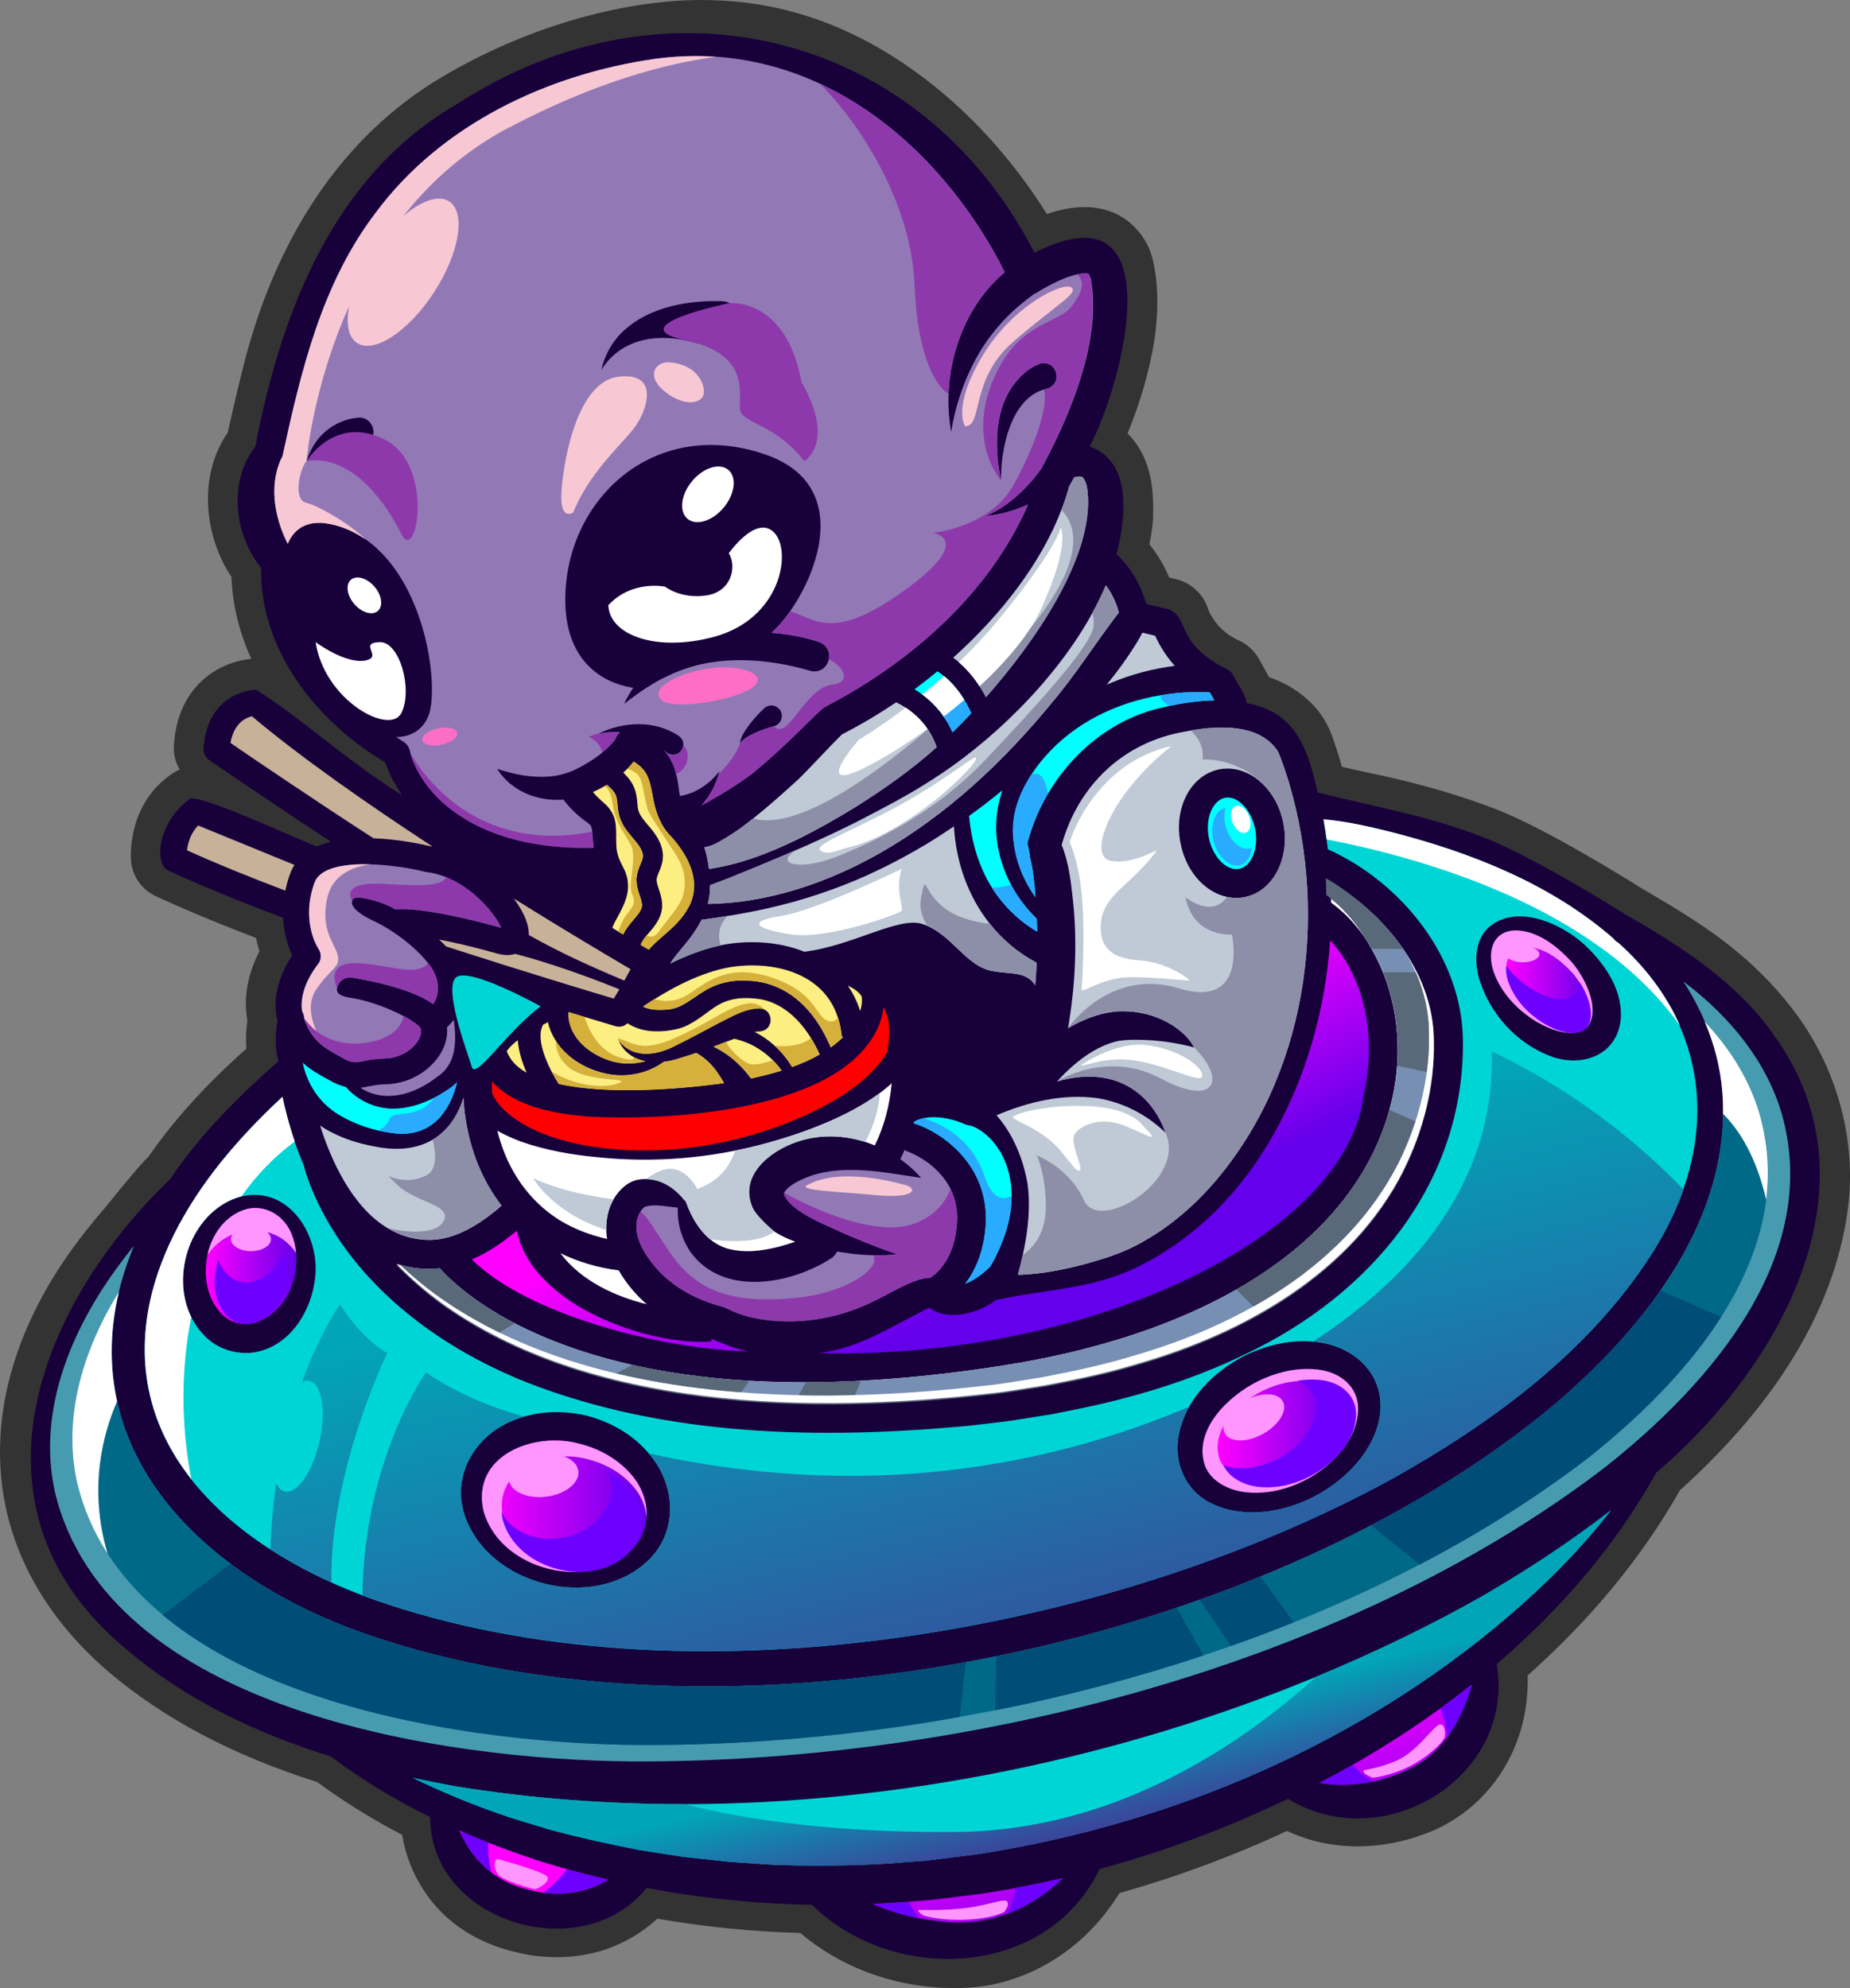 <svg width="309" height="332" viewBox="0 0 309 332" fill="none" xmlns="http://www.w3.org/2000/svg">
<rect x="0" y="0" width="309" height="332" fill="#808080" stroke="none"/>
<g clip-path="url(#clip0_12_511)">
<path d="M117.167 0C103.549 0 87.366 4.792 73.869 12.838C57.281 22.611 45.66 39.877 40.261 62.744C39.614 65.296 39.033 67.861 38.466 70.331C38.318 70.965 38.169 71.613 38.035 72.248C34.282 77.661 33.675 85.207 36.509 92.281C37.13 93.806 37.832 95.143 38.655 96.317C38.831 100.961 39.951 105.591 41.976 110.032C40.761 110.14 38.466 110.532 36.064 111.949C33.122 113.69 29.518 117.268 29.046 124.436C28.951 125.88 29.302 127.311 30.017 128.526C29.545 128.715 29.086 128.958 28.668 129.255C21.406 134.25 21.811 142.727 21.879 143.686V143.713C22.081 146.291 23.674 148.572 26.009 149.652C30.733 151.839 36.361 154.188 42.758 156.632C42.92 157.428 43.123 158.17 43.339 158.845C41.854 161.721 40.491 165.825 41.314 170.401C41.098 172.048 41.017 173.533 41.152 175.125C34.404 181.119 29.018 187.059 24.767 193.214C23.944 193.957 23.093 194.969 22.014 196.252C20.65 197.858 19.017 199.87 17.829 201.341L17.398 201.867C16.669 202.677 15.535 204.054 14.901 204.864C5.142 216.906 -0.013 229.919 2.64314e-05 242.527C0.014 256.283 6.236 268.905 17.978 279.056H17.991L18.005 279.083C27.372 287.048 38.831 293.109 52.989 297.604C57.335 300.803 62.086 303.76 67.174 306.419C68.227 312.953 72.033 318.892 77.527 322.402C80.671 324.44 84.316 325.79 88.662 326.519H88.716L88.77 326.533C90.187 326.735 91.604 326.843 92.994 326.843C95.775 326.843 98.447 326.425 100.957 325.615H100.998L101.038 325.588C104.318 324.467 107.301 322.713 109.785 320.418C117.626 321.768 125.643 322.578 133.688 322.807C134.889 323.833 136.225 324.818 137.669 325.75H137.683L137.696 325.777C144.094 329.854 151.612 332 159.426 332C160.115 332 160.803 331.987 161.491 331.946C170.399 331.528 179.173 326.735 184.922 319.122C185.692 318.109 186.38 317.124 186.987 316.138C196.584 313.425 205.978 309.942 214.98 305.758C218.53 307.445 222.552 308.336 226.763 308.336C230.488 308.336 234.321 307.634 237.83 306.311C247.589 302.828 254.364 293.635 255.08 282.89C255.161 281.81 255.188 280.784 255.161 279.785C265.742 270.39 274.286 260.009 280.589 248.872C297.501 233.645 306.989 217.378 308.811 200.504V200.477V200.45C309.837 189.786 306.706 178.554 300.24 169.631C297.379 165.717 293.937 162.058 290.266 159.048C285.326 154.89 279.847 151.664 274.556 148.559L274.029 148.249C272.734 147.425 258.103 138.246 249.546 135.006C244.997 133.278 240.111 131.766 234.591 130.403C232.661 129.917 230.717 129.498 228.828 129.093C227.222 128.756 225.67 128.418 224.144 128.054C223.956 127.406 223.767 126.758 223.578 126.137L223.551 126.042L223.524 125.948C223.375 125.529 223.24 125.097 223.105 124.679C222.538 122.937 221.89 120.953 220.352 118.942L220.325 118.901L220.298 118.861C218.152 116.188 215.358 114.244 211.97 113.083L210.31 110.086C209.554 108.709 208.326 107.589 206.882 106.941C206.774 106.887 206.652 106.833 206.517 106.765C206.288 106.617 206.045 106.495 205.802 106.374C202.873 104.619 201.888 101.987 201.793 101.73C201.024 99.246 198.986 97.343 196.462 96.736L195.288 96.452C194.451 94.441 193.331 92.578 191.981 90.904C192.278 89.473 192.481 88.055 192.589 86.678V86.53L192.602 86.382C192.683 82.089 192.481 77.162 188.958 73.044C188.755 72.815 188.553 72.599 188.337 72.383C190.51 67.064 191.981 61.934 192.818 56.791V56.764V56.737C193.52 52.053 193.466 47.747 192.669 43.913C192.508 43.157 192.251 42.118 191.698 40.984L191.657 40.903L191.617 40.822C189.484 36.799 185.773 34.585 181.143 34.585C179.2 34.585 177.107 34.963 174.853 35.746C168.915 26.256 161.356 18.062 152.934 12.001C142.812 4.671 131.96 0.688 120.663 0.108C119.529 0.04 118.342 0 117.167 0Z" fill="#333333"/>
<path d="M174.8 64.931C168.672 66.457 167.309 74.691 167.147 80.158C165.73 73.287 166.283 63.757 173.814 60.693C176.622 60.139 177.566 64.189 174.8 64.918V64.931Z" fill="#18003B"/>
<path d="M129.261 121.277C127.29 121.898 124.941 122.478 123.592 124.179C124.024 121.79 126.008 119.981 127.641 118.294C129.868 116.39 132.054 120.467 129.247 121.291L129.261 121.277Z" fill="#18003B"/>
<path d="M214.359 137.436C210.985 123.072 194.586 127.149 197.191 140.878C199.917 154.431 216.816 152.042 214.359 137.436ZM206.963 145.09C201.631 145.387 199.553 135.019 204.587 133.224C209.716 132.346 211.903 144.037 206.963 145.09Z" fill="#18003B"/>
<path d="M296.218 172.75C289.969 163.921 280.683 157.954 271.451 152.69C271.451 152.69 256.186 143.038 247.791 139.852C238.829 136.275 229.395 134.695 220.082 132.333C218.435 124.962 216.384 118.874 208.178 117.403C208.367 116.485 206.301 113.529 205.951 112.705C205.451 111.76 204.331 111.504 203.481 110.991C196.381 106.752 198.622 103.269 195.274 101.771L191.455 100.866C190.591 97.707 188.877 94.778 186.488 92.537C188.013 86.651 189.201 77.04 181.993 74.57C187.73 63.797 196.152 30.427 172.775 42.199C153.771 5.224 111.013 -5.143 76.406 17.333C55.635 29.307 46.943 52.175 42.637 74.597C38.115 80.347 39.101 89.311 43.609 94.792C43.379 108.601 52.881 120.508 64.354 127.325C65.015 129.296 65.987 131.131 67.188 132.805C57.808 127.001 50.222 119.792 42.758 115.189C42.678 115.189 34.647 115.297 33.999 124.989C33.945 125.745 34.309 126.488 34.93 126.92C35.038 127.001 44.473 133.48 55.284 140.581C54.487 140.77 53.718 141.026 53.003 141.337C51.936 141.283 31.947 131.671 31.475 133.588C26.09 137.733 25.874 144.428 28.074 145.36C33.392 147.83 39.857 150.476 47.28 153.27C47.415 156.051 48.198 158.224 48.819 159.534C47.455 161.572 45.188 165.852 46.349 170.455C45.957 173.047 45.876 174.774 46.497 177.218C39.857 183.077 33.392 189.475 28.425 196.9C6.155 218.256 -7.005 252.301 21.217 275.519C31.097 283.916 42.907 289.491 55.27 293.338C60.453 297.24 66.027 300.587 71.844 303.449C71.871 321.133 97.327 328.585 108.016 315.274C117.113 317.002 126.359 317.934 135.618 318.096C149.236 331.501 174.908 330.38 183.667 312.116C194.276 309.24 204.898 305.326 215.115 300.398C230.987 310.131 253.15 296.862 250.005 277.882C260.775 268.662 269.953 257.97 276.634 245.929C297.69 228.056 314.331 197.494 296.205 172.763L296.218 172.75Z" fill="#18003B"/>
<path d="M227.816 182.51C225.4 206.039 182.641 227.098 136.657 225.964C143.621 225.208 149.25 221.279 155.242 218.377C158.131 220.712 163.529 219.335 166.256 217.135C173.99 215.367 181.966 215.353 189.363 211.87C209.986 202.178 220.703 178.946 222.174 157.037C227.721 163.017 230.043 172.871 227.829 182.523L227.816 182.51Z" fill="url(#paint0_linear_12_511)"/>
<path d="M124.996 225.68C110.203 225.289 88.122 219.538 78.809 210.331C81.279 209.265 83.789 207.659 86.327 205.526C88.932 218.215 108.691 224.803 118.814 224.02V223.574C120.811 224.425 122.836 225.262 124.996 225.68Z" fill="url(#paint1_linear_12_511)"/>
<path d="M39.627 199.991C25.995 203.906 28.465 229.973 44.324 225.343C56.984 220.996 54.676 196.36 39.627 199.991ZM49.089 213.544C41.112 233.172 25.631 209.98 40.383 202.178C47.118 199.627 50.924 208.037 49.089 213.544Z" fill="#18003B"/>
<path d="M108.543 242.959C103.144 236.412 93.399 233.996 85.571 237.262C79.254 239.814 75.327 246.509 77.635 253.178C84.599 273.845 123.632 265.192 108.543 242.959ZM105.803 258.47C85.976 275.006 65.231 237.532 96.814 241.096C104.318 242.473 111.971 251.626 105.803 258.47Z" fill="#18003B"/>
<path d="M219.69 224.087C209.838 223.196 198.946 229.703 196.854 239.76C195.247 260.657 227.843 252.773 230.299 237.411C231.973 230.189 226.655 224.762 219.704 224.087H219.69ZM226.722 236.695C225.211 246.685 206.855 254.96 201.213 244.66C197.056 232.038 227.249 220.064 226.722 236.695Z" fill="#18003B"/>
<path d="M264.716 157.86C243.999 142.12 240.111 168.43 258.616 176.259C272.828 180.768 273.678 164.934 264.716 157.86ZM265.108 171.562C259.615 174.95 251.678 167.917 249.667 162.841C248.318 159.642 248.898 155.565 252.988 155.39C259.696 155.444 268.657 165.069 265.108 171.562Z" fill="#18003B"/>
<path d="M124.118 55.306C122.256 60.584 118.193 57.534 114.468 56.818C109.15 55.684 103.508 56.818 100.445 61.759C100.876 59.883 101.713 57.979 103.09 56.373C105.992 51.715 125.428 45.56 124.118 55.306Z" fill="#18003B"/>
<path d="M62.329 72.599C62.073 73.908 60.804 74.759 59.495 74.502C56.741 73.085 53.165 74.84 51.181 77.04C52.004 71.829 62.356 66.146 62.329 72.599Z" fill="#18003B"/>
<path d="M135.172 111.976C124.577 108.628 112.835 110.005 104.264 117.538C104.683 116.593 105.209 115.702 105.789 114.851C103.103 114.487 93.656 112.233 94.479 98.49C96.679 60.166 159.359 71.546 128.842 105.658C131.582 105.888 134.227 106.32 136.832 107.224C139.923 108.426 138.331 112.975 135.159 111.963L135.172 111.976Z" fill="#18003B"/>
<path d="M90.295 168.052C84.599 172.318 79.457 180.39 78.809 178.19C78.161 175.989 73.775 164.488 76.352 163.098C78.93 161.707 90.295 168.052 90.295 168.052Z" fill="#00D5D6"/>
<path d="M105.803 258.483C98.69 266.07 83.492 262.303 80.752 252.274C78.701 243.013 89.255 239.004 96.814 241.11C99.959 241.893 102.941 243.513 105.114 245.888C108.475 249.385 109.204 254.838 105.803 258.483Z" fill="url(#paint2_linear_12_511)"/>
<path d="M234.389 195.739C225.764 212.721 207.962 222.778 190.2 227.907C185.503 229.352 180.603 230.405 175.771 231.336C175.258 231.444 174.206 231.633 173.679 231.714C171.25 232.065 167.687 232.713 165.257 232.929C135.645 236.331 98.38 235.724 73.437 217.594C70.886 215.691 68.443 213.585 66.216 211.29C66.554 211.398 66.891 211.492 67.229 211.573C68.484 211.897 69.779 212.086 71.116 212.127C71.305 212.127 71.48 212.127 71.669 212.127C72.263 212.127 72.857 212.086 73.451 212.019C75.556 214.368 81.212 219.7 92.36 224.114C104.021 228.744 118.031 231.053 134.214 231.053C144.269 231.053 155.148 230.162 166.836 228.366C203.373 222.778 227.303 206.525 232.513 183.778C234.578 174.788 233.161 165.541 229.071 158.562C227.37 155.201 225.089 152.285 222.309 150.057C222.309 149.234 222.268 148.424 222.228 147.601C226.021 149.679 229.449 152.622 232.229 155.903C233.552 157.468 234.726 159.129 235.738 160.87C238.073 164.893 239.477 169.334 239.491 174.019C239.653 181.524 237.736 189.03 234.375 195.725L234.389 195.739Z" fill="#596979"/>
<path d="M143.675 168.835C143.19 167.309 142.501 165.892 141.637 164.637C141.691 164.637 141.732 164.65 141.786 164.664C142.758 165.177 143.541 165.743 143.918 166.405C144.04 167.228 143.918 168.052 143.675 168.848V168.835Z" fill="#FCEE81"/>
<path d="M168.969 199.735C168.969 201.975 168.523 204.243 167.781 206.363C167.147 208.145 166.364 209.927 165.365 211.546C164.717 212.181 163.084 213.679 161.222 214.381C162.814 212.302 164.326 209.171 164.636 204.635C165.311 194.618 157.375 189.205 153.083 187.734C152.934 187.68 152.786 187.653 152.637 187.626C152.664 187.518 152.691 187.41 152.718 187.302C153.204 187.032 153.717 186.856 154.257 186.735C156.876 186.168 159.98 187.18 161.181 187.747C161.249 187.788 161.316 187.801 161.384 187.828C161.626 187.923 161.883 187.963 162.139 187.977C164.056 188.652 165.595 190.11 166.728 191.797C168.294 194.186 168.969 196.927 168.955 199.708L168.969 199.735Z" fill="#00FFFF"/>
<path d="M168.969 199.735C168.969 201.975 168.523 204.243 167.781 206.363C167.147 208.145 166.364 209.926 165.365 211.546C164.717 212.181 163.084 213.679 161.222 214.381C162.814 212.302 164.326 209.171 164.636 204.635C165.311 194.618 157.375 189.205 153.083 187.734C152.934 187.68 152.786 187.653 152.637 187.626C152.664 187.518 152.691 187.41 152.718 187.302C153.204 187.032 153.717 186.856 154.257 186.735C157.618 187.788 162.396 190.326 164.447 196.454C165.662 200.059 167.322 200.558 168.955 199.735H168.969Z" fill="#29ABFF"/>
<path d="M94.735 312.156C93.143 311.711 91.577 311.252 90.011 310.752C88.581 310.293 87.163 309.807 85.746 309.294C84.343 308.795 82.952 308.282 81.576 307.728C80.105 307.148 78.647 306.54 77.203 305.919C77.054 305.865 76.906 305.798 76.757 305.73C76.798 305.838 76.852 305.933 76.892 306.041C78.013 308.525 79.592 310.698 81.657 312.372C81.792 312.494 81.94 312.602 82.089 312.71C83.735 313.965 85.665 314.923 87.879 315.463C88.837 315.747 89.809 315.949 90.781 316.071C94.6 316.57 98.393 315.855 101.565 313.911C99.27 313.371 97.003 312.791 94.735 312.156ZM169.549 315.315C168.105 315.585 166.661 315.828 165.23 316.044C164.15 316.26 162.369 316.449 161.262 316.584C158.994 316.854 155.553 317.34 153.299 317.461C152.786 317.502 152.286 317.542 151.774 317.583C149.776 317.745 147.792 317.866 145.781 317.947C148.264 319.027 150.883 319.837 153.542 320.35C154.675 320.566 155.823 320.728 156.983 320.836C160.979 321.349 164.69 320.89 168.091 319.635C171.56 318.366 174.705 316.3 177.499 313.641C174.826 314.262 172.181 314.802 169.536 315.288L169.549 315.315ZM240.584 285.293C235.873 288.708 230.947 291.867 225.859 294.756C224.05 295.782 222.228 296.78 220.392 297.752C223.321 298.225 226.331 298.13 229.246 297.523C231.716 297.01 234.119 296.133 236.319 294.931C238.546 293.703 240.354 291.988 241.812 289.977C243.661 287.439 244.943 284.429 245.807 281.337C244.106 282.687 242.365 284.01 240.584 285.293Z" fill="url(#paint3_linear_12_511)"/>
<path d="M234.389 195.509C225.764 212.491 207.962 222.548 190.2 227.678C185.503 229.122 180.603 230.175 175.771 231.107C175.258 231.215 174.206 231.404 173.679 231.485C171.25 231.836 167.687 232.484 165.257 232.7C135.645 236.101 98.38 235.494 73.437 217.365C71.561 215.974 69.752 214.462 68.052 212.856C67.431 212.262 66.824 211.668 66.216 211.06C67.782 211.56 69.429 211.843 71.116 211.911C71.305 211.911 71.48 211.911 71.669 211.911C72.263 211.911 72.857 211.87 73.451 211.803C75.556 214.152 81.212 219.484 92.36 223.898C104.021 228.528 118.031 230.837 134.214 230.837C144.269 230.837 155.148 229.946 166.836 228.15C203.373 222.562 227.303 206.309 232.513 183.562C234.429 175.206 233.336 166.634 229.894 159.858C228.194 156.497 225.913 153.581 223.132 151.353C222.862 151.137 222.606 150.935 222.322 150.732C222.322 149.612 222.282 148.505 222.228 147.385C226.021 149.463 229.449 152.406 232.229 155.687C233.93 157.698 235.401 159.871 236.562 162.166C238.397 165.784 239.477 169.699 239.491 173.789C239.653 181.295 237.736 188.8 234.375 195.496L234.389 195.509Z" fill="white"/>
<path d="M72.614 216.082C97.556 234.212 134.821 234.819 164.434 231.417C166.85 231.215 170.413 230.553 172.856 230.202C173.369 230.121 174.435 229.946 174.948 229.824C179.78 228.893 184.679 227.84 189.376 226.396C207.138 221.266 224.941 211.209 233.565 194.227C236.913 187.518 238.843 180.026 238.681 172.52C238.681 167.566 237.088 162.868 234.51 158.67C233.808 157.644 233.053 156.645 232.256 155.7C229.476 152.42 226.048 149.477 222.255 147.398C222.295 148.289 222.322 149.193 222.336 150.084C224.563 151.88 226.466 154.121 228.018 156.659C232.918 163.8 234.753 173.816 232.526 183.562C227.316 206.309 203.386 222.562 166.85 228.15C155.161 229.946 144.269 230.837 134.228 230.837C118.045 230.837 104.035 228.528 92.373 223.898C81.225 219.484 75.57 214.152 73.464 211.803C72.87 211.87 72.263 211.911 71.683 211.911C71.494 211.911 71.305 211.911 71.129 211.911C69.671 211.857 68.254 211.627 66.891 211.249C68.713 212.991 70.63 214.611 72.641 216.096L72.614 216.082Z" fill="#778FB3"/>
<path d="M232.242 155.687C229.462 152.406 225.237 148.748 221.445 146.669C221.485 147.56 221.499 148.559 221.512 149.463C221.58 149.517 222.444 150.192 222.511 150.246C222.619 150.341 222.727 150.422 222.835 150.516C223.078 150.719 223.307 150.935 223.537 151.137C223.631 151.232 223.726 151.313 223.82 151.407C224.131 151.704 224.428 152.001 224.711 152.312C224.779 152.393 224.846 152.474 224.927 152.541C225.143 152.784 225.372 153.027 225.575 153.284C225.683 153.405 225.791 153.54 225.899 153.675C226.074 153.891 226.25 154.121 226.425 154.35C226.52 154.485 226.628 154.607 226.722 154.742C226.965 155.079 227.195 155.417 227.424 155.754C227.505 155.889 227.599 156.024 227.68 156.159C227.788 156.335 227.896 156.497 228.004 156.672C228.396 157.239 228.76 157.846 229.111 158.454H234.321C233.673 157.509 232.971 156.591 232.229 155.714L232.242 155.687Z" fill="#596979"/>
<path d="M134.619 230.837C134.214 231.539 133.809 232.254 133.391 232.997C136.549 233.064 139.694 233.051 142.812 232.97C143.162 232.146 143.486 231.35 143.797 230.567C140.665 230.729 137.602 230.823 134.619 230.823V230.837Z" fill="#596979"/>
<path d="M238.627 171.035C238.6 170.684 238.573 170.347 238.532 169.996C238.532 169.955 238.532 169.901 238.519 169.861C238.478 169.456 238.411 169.064 238.343 168.659C238.343 168.605 238.33 168.551 238.316 168.497C238.249 168.119 238.181 167.755 238.1 167.377C238.1 167.35 238.1 167.323 238.087 167.282C237.898 166.445 237.668 165.622 237.398 164.812C237.128 163.989 236.818 163.179 236.467 162.382L231.041 162.355C232.931 167.08 233.768 172.466 233.363 177.96L238.303 179.04C238.37 178.527 238.424 178.014 238.478 177.488C238.478 177.434 238.478 177.38 238.492 177.339C238.532 176.88 238.573 176.421 238.6 175.962C238.6 175.868 238.6 175.773 238.613 175.679C238.64 175.26 238.654 174.842 238.667 174.41C238.667 174.302 238.667 174.181 238.667 174.073C238.667 173.56 238.667 173.033 238.667 172.52C238.667 172.129 238.654 171.724 238.627 171.332C238.627 171.238 238.627 171.13 238.613 171.035H238.627Z" fill="#596979"/>
<path d="M125.211 230.58C118.206 230.175 111.674 229.284 105.614 227.921C104.736 228.393 103.859 228.879 102.968 229.365C107.989 230.553 113.145 231.417 118.355 231.998C118.436 231.998 118.53 232.011 118.611 232.025C119.408 232.119 120.217 232.2 121.014 232.268C121.108 232.268 121.203 232.281 121.297 232.295C122.12 232.376 122.944 232.443 123.767 232.511C124.253 231.836 124.739 231.188 125.198 230.58H125.211Z" fill="#596979"/>
<path d="M75.124 217.81C75.745 218.215 76.379 218.62 77 218.998C77.27 219.16 77.527 219.322 77.796 219.484C78.323 219.794 78.849 220.105 79.376 220.402C79.781 220.631 80.199 220.861 80.604 221.077C80.671 221.117 80.752 221.158 80.82 221.198C81.684 221.657 82.561 222.116 83.452 222.548C84.235 222.035 85.071 221.522 85.962 220.996C78.957 217.351 75.097 213.652 73.451 211.803C72.857 211.87 72.249 211.911 71.669 211.911C71.48 211.911 71.291 211.911 71.115 211.911C69.658 211.857 68.241 211.627 66.877 211.249C67.188 211.546 67.512 211.83 67.822 212.127C68.038 212.329 68.254 212.532 68.484 212.721C68.767 212.977 69.05 213.22 69.347 213.463C69.644 213.72 69.955 213.976 70.265 214.233C70.495 214.422 70.724 214.611 70.954 214.786C71.507 215.232 72.074 215.664 72.641 216.082C73.343 216.595 74.058 217.081 74.773 217.567C74.895 217.648 75.016 217.729 75.138 217.81H75.124Z" fill="#596979"/>
<path d="M234.469 192.31C234.672 191.865 234.861 191.406 235.05 190.947C235.077 190.866 235.117 190.798 235.144 190.717C235.603 189.583 236.035 188.422 236.413 187.261L232.053 185.358C228.693 197.521 219.839 207.74 206.504 215.34C207.448 216.298 208.407 217.243 209.338 218.188C209.945 217.851 210.553 217.5 211.147 217.135C211.187 217.108 211.228 217.081 211.282 217.054C211.875 216.69 212.483 216.325 213.063 215.947C214.278 215.178 215.466 214.368 216.626 213.517C216.653 213.504 216.667 213.49 216.694 213.477C217.22 213.099 217.733 212.707 218.246 212.302C218.341 212.235 218.422 212.167 218.502 212.1C218.961 211.735 219.42 211.371 219.879 210.993C219.96 210.925 220.041 210.858 220.122 210.79C221.188 209.899 222.214 208.982 223.213 208.023C223.267 207.969 223.307 207.929 223.361 207.875C223.78 207.47 224.198 207.051 224.617 206.619C224.738 206.498 224.86 206.363 224.981 206.241C225.332 205.877 225.669 205.512 226.007 205.134C226.128 204.999 226.263 204.851 226.385 204.716C226.736 204.324 227.087 203.919 227.424 203.501C227.518 203.393 227.599 203.285 227.694 203.177C228.126 202.65 228.531 202.124 228.936 201.597C228.99 201.53 229.044 201.449 229.098 201.381C229.435 200.922 229.772 200.464 230.096 199.991C230.218 199.816 230.339 199.64 230.461 199.465C230.717 199.087 230.974 198.709 231.217 198.317C231.338 198.115 231.46 197.926 231.595 197.723C231.838 197.332 232.08 196.927 232.31 196.522C232.418 196.346 232.526 196.157 232.62 195.982C232.944 195.401 233.268 194.807 233.579 194.213C233.835 193.7 234.078 193.187 234.321 192.661C234.375 192.539 234.429 192.418 234.483 192.296L234.469 192.31Z" fill="#596979"/>
<path d="M269.062 252.22C265.418 256.904 261.369 261.264 257.05 265.327C231.392 289.369 197.852 304.286 163.259 309.645C160.722 309.969 157.199 310.401 154.648 310.725C151.679 310.914 147.994 311.292 145.039 311.373C140.544 311.589 134.187 311.589 129.612 311.441L121.918 310.928L114.252 310.104C111.701 309.726 109.164 309.308 106.626 308.916C102.213 308.079 95.829 306.648 91.591 305.474C89.957 304.975 86.718 303.989 85.139 303.503C79.619 301.64 74.193 299.453 68.956 296.902C71.251 297.388 73.545 297.847 75.84 298.265C88.378 300.331 101.308 301.303 114.373 301.289C150.127 301.222 186.947 293.622 219.866 280.001C229.422 276.046 238.654 271.591 247.427 266.65C254.486 262.56 261.936 257.741 269.049 252.233L269.062 252.22Z" fill="#00D5D6"/>
<path d="M268.077 245.038C224.131 278.705 160.29 294.445 105.479 294.148C73.802 293.905 17.938 285.617 9.178 249.182C6.047 235.076 12.377 220.834 20.961 209.845L22.054 208.415C22.054 208.415 22.189 208.266 22.364 208.064C21.487 210.196 20.731 212.37 20.124 214.624C20.029 214.989 19.935 215.353 19.854 215.718C13.16 244.228 35.713 263.91 60.507 272.671C121.149 294.027 210.674 275.533 259.695 234.495C274.853 221.549 289.294 203.42 287.688 182.334C287.364 178.244 286.339 174.289 284.732 170.563C283.747 168.254 282.546 166.027 281.169 163.908C281.291 163.989 281.412 164.083 281.52 164.164C288.835 169.726 295.098 177.218 297.649 186.168C304.263 209.953 285.556 231.228 268.091 245.024L268.077 245.038Z" fill="#479BB1"/>
<path d="M295.004 200.369C292.831 217.729 278.618 232.916 265.162 243.54C222.349 276.343 160.128 291.678 106.734 291.394C75.867 291.165 21.433 283.079 12.89 247.589C10.42 236.479 13.983 225.275 19.868 215.731C13.173 244.242 35.727 263.923 60.52 272.684C121.162 294.04 210.688 275.546 259.709 234.509C273.989 222.305 287.621 205.526 287.823 185.992C287.837 184.791 287.796 183.576 287.702 182.348C287.378 178.257 286.352 174.302 284.746 170.576C288.943 175.031 292.291 180.296 293.978 186.195C295.328 191.041 295.597 195.779 295.017 200.369H295.004Z" fill="#006987"/>
<path d="M19.557 234.023C18.315 228.407 18.302 222.305 19.854 215.731C13.969 225.275 10.42 236.479 12.876 247.589C13.929 251.95 15.67 255.905 17.978 259.469C14.712 248.548 17.222 239.355 19.557 234.023Z" fill="white"/>
<path d="M161.329 277.585C126.21 284.024 89.944 283.052 60.493 272.684C52.652 269.917 45.026 266.043 38.48 261.156L27.142 269.674C47.563 286.697 83.695 291.232 106.707 291.408C123.97 291.502 142.15 289.963 160.29 286.724C160.628 283.659 160.978 280.595 161.316 277.585H161.329Z" fill="#004D77"/>
<path d="M277.35 215.502C272.356 222.656 266.093 229.041 259.682 234.522C250.68 242.055 240.314 248.818 229.017 254.73L237.115 261.278C247.089 256.067 256.51 250.168 265.148 243.553C273.246 237.154 281.615 229.109 287.472 219.929L277.336 215.502H277.35Z" fill="#004D77"/>
<path d="M196.57 268.486C186.771 271.793 176.649 274.507 166.404 276.613C166.364 279.569 166.31 282.579 166.256 285.617C177.985 283.281 189.646 280.244 200.997 276.464L196.557 268.486H196.57Z" fill="#004D77"/>
<path d="M210.539 263.289C207.206 264.652 203.818 265.948 200.376 267.163C202.104 269.701 203.858 272.279 205.613 274.871C209.149 273.629 212.631 272.306 216.087 270.916C214.224 268.351 212.362 265.8 210.526 263.275L210.539 263.289Z" fill="#004D77"/>
<path d="M280.575 171.251C278.524 166.607 275.379 162.193 271.074 158.157C270.804 157.9 270.52 157.671 270.25 157.414C269.94 157.28 269.454 156.753 269.467 156.726C259.061 147.655 245.807 142.417 232.54 139.002C228.774 138.07 224.954 137.152 221.054 136.842C221.067 136.963 221.108 137.085 221.121 137.193C221.297 138.192 221.445 139.191 221.58 140.189C221.648 140.729 221.729 141.269 221.783 141.823C234.065 147.358 244.174 159.831 244.35 173.695C244.633 197.656 228.882 216.217 208.056 226.112C198.851 230.607 188.836 233.577 178.808 235.548C178.066 235.71 176.284 236.034 175.582 236.196C174.935 236.277 170.939 236.938 170.184 237.046C167.741 237.465 164.002 237.829 161.519 238.126C137.035 240.394 111.242 239.935 88.055 230.877C72.573 224.776 58.01 213.639 51.748 197.777C51.397 196.778 50.992 195.698 50.735 194.618C48.697 189.853 47.631 185.398 47.172 183.171C44.338 185.803 41.638 188.557 39.114 191.446C32.892 198.574 27.682 206.862 25.348 216.015C18.869 242.284 40.113 259.199 62.491 267.15C114.212 285.266 184.909 272.954 232.324 247.063C249.141 237.681 265.324 225.829 275.825 209.454C283.842 196.927 285.866 183.333 280.535 171.278L280.575 171.251ZM52.517 214.219C51.801 218.768 49.008 223.628 44.338 225.343C41.017 226.639 36.928 225.775 34.404 223.304C27.358 216.555 30.571 203.069 39.641 199.991C48.144 197.386 53.921 206.619 52.517 214.233V214.219ZM108.124 260.738C99.068 269.148 81.711 264.841 77.648 253.178C75.34 246.523 79.268 239.814 85.585 237.262C89.499 235.602 93.899 235.454 97.988 236.412C102.064 237.465 105.87 239.652 108.556 242.946C112.943 248.156 113.28 255.905 108.138 260.724L108.124 260.738ZM230.299 237.411C227.681 248.264 212.078 256.175 201.996 250.897C197.96 248.791 196.017 244.174 196.854 239.76C197.96 233.645 202.806 228.96 208.07 226.301C211.673 224.6 215.655 223.642 219.691 224.087C226.642 224.776 231.959 230.189 230.286 237.424L230.299 237.411ZM258.629 176.246C253.082 174.005 248.925 169.267 247.13 163.692C246.253 160.83 246.226 157.266 248.547 154.958C253.244 150.773 260.802 154.202 264.743 157.846C267.942 160.884 270.898 165.015 270.736 169.82C270.345 176.313 264.042 178.46 258.643 176.246H258.629Z" fill="#00D5D6"/>
<path d="M249.141 175.611C249.613 189.597 244.08 207.902 219.313 224.047C219.448 224.047 219.569 224.06 219.704 224.074C226.655 224.762 231.973 230.175 230.299 237.411C227.681 248.264 212.078 256.175 201.996 250.897C197.96 248.791 196.017 244.174 196.854 239.76C197.164 238.018 197.798 236.412 198.635 234.914C164.083 249.614 131.771 247.94 108.327 242.703C108.394 242.784 108.475 242.865 108.556 242.959C112.943 248.17 113.28 255.918 108.138 260.738C99.081 269.148 81.724 264.841 77.662 253.178C75.354 246.523 79.281 239.814 85.598 237.262C86.232 236.992 86.88 236.763 87.541 236.574C81.481 234.86 75.907 232.457 71.143 229.19C71.143 229.19 60.912 243.31 60.52 266.367C61.195 266.623 61.884 266.88 62.559 267.123C114.279 285.239 184.976 272.927 232.391 247.036C249.208 237.654 265.391 225.802 275.892 209.427C278.146 205.904 279.914 202.299 281.196 198.668C268.023 184.912 253.878 177.758 249.181 175.611H249.141Z" fill="url(#paint4_linear_12_511)"/>
<path d="M64.691 225.937C64.691 225.937 60.844 224.114 56.782 217.81C56.782 217.81 45.957 232.875 45.161 258.713C48.373 260.792 51.801 262.627 55.338 264.234C55.122 245.375 64.691 225.95 64.691 225.95V225.937Z" fill="url(#paint5_linear_12_511)"/>
<path d="M31.961 219.983C28.411 212.856 31.88 202.623 39.627 199.978C39.87 199.91 40.099 199.843 40.329 199.789C42.826 196.252 45.795 193.16 49.237 190.636C48.157 187.464 47.509 184.737 47.185 183.144C44.351 185.776 41.652 188.53 39.128 191.419C32.906 198.547 27.696 206.835 25.361 215.988C22.297 228.407 25.442 238.734 31.961 247.009C30.206 237.991 30.206 228.636 31.947 219.97L31.961 219.983Z" fill="white"/>
<path d="M73.1 179.769C69.213 182.847 64.232 184.264 60.197 181.659C60.682 181.605 61.155 181.511 61.614 181.416C62.37 181.268 63.166 181.106 64.259 181.079C69.401 180.998 73.005 177.731 74.193 174.72C74.611 173.627 74.76 172.547 74.652 171.535C74.989 171.238 75.381 170.833 75.786 170.306C76.298 173.749 76.231 177.731 73.113 179.756L73.1 179.769Z" fill="#9279B6"/>
<path d="M76.339 180.768C75.097 185.844 71.912 189.813 66.162 189.286C65.177 189.192 64.192 189.03 63.193 188.8C61.02 188.301 58.888 187.477 57.038 186.424C54.514 185.02 52.692 182.955 51.572 180.552C51.532 180.431 51.478 180.323 51.424 180.215C51.046 179.337 50.749 178.419 50.56 177.474C51.91 178.689 53.3 179.445 54.352 180.026C54.568 180.147 54.771 180.255 54.96 180.363C56.026 180.971 56.944 181.322 57.754 181.511C59.724 183.792 62.68 185.142 65.717 185.142C68.079 185.128 70.414 184.399 72.519 183.32C73.275 182.928 73.991 182.496 74.679 182.037C75.3 181.659 75.84 181.227 76.312 180.755L76.339 180.768Z" fill="#00FFFF"/>
<path d="M83.776 201.341C79.268 205.283 75.07 207.213 71.291 207.065C68.808 206.97 66.621 206.241 64.691 205.067C58.739 201.462 55.284 193.714 53.462 187.963C54.109 188.409 54.811 188.827 55.554 189.178C57.767 190.312 60.116 191.001 62.451 191.433C66.405 192.256 69.712 191.838 72.276 190.312C74.679 188.895 76.42 186.505 77.419 183.306C77.473 185.007 77.702 186.654 78.026 188.314C78.998 193.322 80.982 197.71 83.776 201.327V201.341Z" fill="#BFCAD6"/>
<path d="M196.206 111.193C192.602 111.666 189.039 112.584 185.678 113.987C185.408 114.109 185.125 114.23 184.855 114.338C186.812 111.922 188.634 109.425 190.213 106.752C190.415 106.387 190.618 106.023 190.807 105.658L192.953 106.171C193.493 107.4 194.505 109.276 196.219 111.193H196.206Z" fill="#BFCAD6"/>
<path d="M162.234 119.117C161.154 120.265 160.101 121.331 159.102 122.303C158.671 121.345 158.171 120.467 157.631 119.684C157.577 119.603 157.51 119.509 157.456 119.428C156.403 117.983 155.215 116.863 154.055 115.999C153.609 115.661 153.164 115.364 152.745 115.108C154.041 114.149 155.323 113.137 156.579 112.111C156.916 112.327 157.294 112.597 157.685 112.921C158.657 113.717 159.777 114.878 160.83 116.512C160.911 116.633 160.992 116.768 161.073 116.89C161.478 117.551 161.869 118.294 162.247 119.117H162.234Z" fill="#00FFFF"/>
<path d="M173.234 155.579C170.238 153.837 167.687 151.34 165.797 148.424C165.757 148.356 165.716 148.289 165.676 148.222C163.422 144.658 162.247 140.486 161.856 136.261C163.759 134.898 165.608 133.467 167.417 131.982C166.499 134.695 166.148 137.584 166.539 140.567C166.89 143.065 167.687 145.495 168.861 147.722C169.981 149.828 171.425 151.772 173.166 153.419C173.193 154.134 173.22 154.863 173.234 155.579Z" fill="#00FFFF"/>
<path d="M202.806 116.957C200.214 117.011 197.623 117.403 195.234 117.902C194.681 118.024 194.141 118.145 193.614 118.28C185.759 120.184 179.173 125.583 175.096 132.454C173.733 134.763 172.64 137.247 171.884 139.811C171.776 140.216 171.709 140.351 171.614 140.81L172.06 142.97L171.938 142.795V142.822L171.979 142.957C172.586 145.184 172.788 147.506 172.964 149.828C170.926 147.02 169.603 143.672 169.279 140.243C168.807 136.396 170.143 132.616 172.289 129.323C172.95 128.31 173.693 127.338 174.489 126.42C179.456 120.71 186.488 117.308 193.898 116.093C196.557 115.648 199.256 115.499 201.928 115.607C201.996 115.648 202.063 115.688 202.131 115.715L202.819 116.944L202.806 116.957Z" fill="#00FFFF"/>
<path d="M49.183 144.442C48.9 144.887 48.657 145.36 48.468 145.873C48.103 146.858 47.847 147.817 47.658 148.734C41.422 146.372 35.902 144.118 31.232 141.998C31.38 140.864 31.812 139.164 33.094 137.854L49.183 144.442Z" fill="#C7B299"/>
<path d="M103.454 165.204C103.103 165.798 102.793 166.337 102.523 166.769C98.177 165.474 87.555 162.261 74.517 158.062C74.139 157.671 73.748 157.279 73.329 156.902C75.759 157.36 78.93 158.089 83.033 159.237C84.329 159.601 85.314 159.547 86.043 159.291C89.134 160.087 92.265 161.1 95.248 162.126C98.002 163.084 100.741 164.124 103.441 165.204H103.454Z" fill="#C7B299"/>
<path d="M105.331 161.842C104.993 162.477 104.629 163.125 104.278 163.759C98.852 161.491 93.453 159.048 88.324 156.146C88.351 155.471 88.23 154.661 87.879 153.689C87.474 152.568 86.759 151.326 85.827 150.057C94.331 155.363 101.538 159.628 105.331 161.856V161.842Z" fill="#C7B299"/>
<path d="M72.236 141.377C72.114 141.364 72.006 141.337 71.898 141.323C70.765 141.053 66.783 140.149 62.37 139.987C51.963 133.251 41.76 126.312 38.493 124.071C39.074 120.778 40.99 119.873 42.084 119.617C50.182 126.447 61.371 134.263 72.249 141.377H72.236Z" fill="#C7B299"/>
<path d="M148.939 180.917C148.602 184.521 147.711 188.058 146.118 191.284C142.015 189.597 137.386 189.205 133.121 190.677C128.586 192.188 123.349 196.333 125.697 201.678C127.047 204.5 129.747 206.228 132.824 207.362C131.906 207.672 130.988 207.969 130.057 208.212C127.101 208.955 124.267 209.279 121.446 208.496C118.045 207.47 115.885 204.257 114.697 201.03C114.616 200.868 114.562 200.518 114.346 200.464C112.511 198.088 109.744 196.441 106.532 197.008C104.156 197.494 102.415 199.829 101.7 202.029C101.2 203.663 101.146 205.296 101.403 206.903C99.324 206.43 97.313 205.755 95.424 204.837C89.998 202.218 86.003 197.426 83.965 191.77C83.614 190.812 83.317 189.826 83.074 188.841C84.343 189.543 85.679 190.137 87.002 190.636C91.105 192.08 95.532 192.863 99.851 193.255C109.312 194.254 118.935 193.403 128.113 190.893C134.43 189.151 143.392 185.952 148.926 180.917H148.939Z" fill="white"/>
<path d="M146.942 182.55C141.408 186.654 133.742 189.34 128.127 190.879C126.372 191.365 124.591 191.784 122.809 192.135C121.918 194.726 120.096 197.305 116.466 198.547C116.466 198.547 114.252 193.984 110.392 195.496C109.434 195.874 108.61 196.36 107.908 196.9C110.527 196.94 112.767 198.439 114.347 200.464C114.549 200.518 114.616 200.869 114.697 201.03C115.521 203.258 116.803 205.485 118.652 206.984C123.983 207.618 127.304 207.146 129.369 205.674C128.329 204.81 126.318 202.934 125.711 201.692C123.362 196.346 128.599 192.202 133.134 190.69C136.859 189.394 140.868 189.529 144.553 190.717C146.037 187.801 146.82 184.953 146.942 182.564V182.55Z" fill="#BFCAD6"/>
<path d="M102.51 200.261C99.378 199.883 93.696 198.938 89.08 196.765C89.08 196.765 92.13 202.434 101.281 205.431C101.241 204.311 101.376 203.163 101.713 202.029C101.902 201.435 102.172 200.828 102.51 200.261Z" fill="#BFCAD6"/>
<path d="M148.291 174.936C148.264 175.125 148.264 175.301 148.278 175.49C148.183 175.692 148.075 175.881 147.954 176.084C144.593 181.389 138.007 184.804 132.297 187.207C122.944 190.987 112.646 192.782 102.577 191.905C97.624 191.5 92.495 190.42 88.122 188.139C85.773 186.816 83.506 185.236 82.291 182.807C82.264 182.753 82.237 182.699 82.21 182.631C82.143 182.051 82.129 181.308 82.156 180.566C85.949 184.872 92.819 186.033 98.339 186.465C110.864 187.167 131.582 185.682 141.597 177.785C144.512 175.53 147.239 172.007 147.563 168.16C148.521 169.834 148.777 172.102 148.305 174.936H148.291Z" fill="#FF0000"/>
<path d="M87.946 179.121C87.946 179.121 87.852 179.081 87.811 179.054C86.246 178.136 85.18 177.015 84.64 175.53C85.112 174.869 85.746 174.262 86.475 173.708C86.624 175.571 87.231 177.461 87.946 179.121Z" fill="#FCEE81"/>
<path d="M120.906 180.876C113.213 181.902 101.592 182.834 93.318 180.998C92.994 180.485 92.562 179.769 92.117 178.919C91.739 178.203 91.375 177.393 91.051 176.556C90.16 174.181 90.052 172.372 90.7 171.13C90.97 170.995 91.24 170.846 91.496 170.711C91.496 170.711 91.51 170.711 91.523 170.698C91.779 171.818 92.225 172.858 92.832 173.803C94.425 176.313 97.097 178.149 100.229 179.04C103.805 180.134 107.881 179.526 110.891 177.299C111.877 177.191 112.848 176.961 113.753 176.637C114.603 176.394 115.453 176.124 116.29 175.827C117.491 176.502 118.531 177.42 119.394 178.514C119.961 179.243 120.474 180.026 120.92 180.849L120.906 180.876Z" fill="#FCEE81"/>
<path d="M130.556 178.784C128.856 179.324 127.115 179.742 125.454 180.107C123.821 177.893 121.675 175.962 119.192 174.801C119.907 174.532 120.623 174.248 121.324 173.978C121.77 173.803 122.202 173.641 122.647 173.465C124.118 173.816 125.549 174.383 126.818 175.22C127.344 175.557 127.843 175.935 128.329 176.354C128.491 176.489 128.653 176.637 128.815 176.799C128.829 176.813 128.856 176.826 128.869 176.84C128.964 176.921 129.045 177.015 129.139 177.11C129.666 177.636 130.151 178.203 130.57 178.811L130.556 178.784Z" fill="#FCEE81"/>
<path d="M136.886 176.111C135.456 176.934 133.903 177.609 132.311 178.19C131.515 176.853 130.516 175.652 129.369 174.613C128.37 173.708 127.249 172.939 126.048 172.318C126.318 172.264 126.588 172.237 126.831 172.25C129.058 172.142 129.288 169.307 127.614 168.565C127.371 168.457 127.088 168.389 126.764 168.389C124.199 168.511 122.175 169.82 120.002 170.873C117.64 172.129 115.318 173.398 112.943 174.558C109.798 176.246 105.762 176.934 103.306 173.722C103.859 174.99 104.71 175.881 105.749 176.475C106.383 176.826 107.071 177.083 107.814 177.218C105.573 177.839 103.13 177.717 100.998 176.799C97.624 175.463 94.789 172.628 94.951 169.01C95.923 169.307 96.814 169.577 97.637 169.82C99.905 170.509 101.592 171.008 102.537 171.292L102.658 171.332C102.658 171.332 102.698 171.332 102.712 171.346C102.968 171.413 103.198 171.454 103.427 171.454C103.94 171.454 104.386 171.265 104.817 170.887C107.274 172.52 110.5 172.453 113.253 171.805C115.588 171.197 117.478 169.483 119.34 168.214C120.96 167.093 122.782 166.648 124.712 166.675C125.468 166.675 126.332 166.756 127.088 166.877C130.718 167.566 133.499 170.198 135.442 173.33C135.996 174.221 136.495 175.166 136.913 176.097L136.886 176.111Z" fill="#FCEE81"/>
<path d="M140.882 173.128C140.234 173.776 139.518 174.37 138.763 174.923C138.358 173.951 137.899 173.02 137.372 172.088C134.673 167.336 130.475 163.908 124.78 163.773C122.31 163.597 119.732 164.191 117.626 165.514C115.278 166.931 113.982 168.308 111.593 168.592C110.243 168.7 108.624 168.74 107.423 168.106C107.949 167.728 108.597 167.309 109.326 166.85C112.713 164.718 118.018 161.896 123.106 161.356C128.356 160.803 133.188 161.964 136.333 164.556C138.061 165.973 139.275 167.782 139.964 169.969C140.288 170.968 140.49 172.034 140.598 173.182L140.868 173.155L140.882 173.128Z" fill="#FCEE81"/>
<path d="M106.329 146.48C106.221 147.655 106.559 148.68 106.856 149.571C107.071 150.206 107.26 150.813 107.233 151.272C107.166 152.028 106.478 152.825 105.749 153.675L105.546 153.905C105.06 154.485 104.494 155.201 104.089 156.038C103.819 155.876 103.549 155.714 103.265 155.552C102.941 155.363 102.604 155.16 102.267 154.958C102.388 154.62 102.55 154.256 102.752 153.878C103.549 152.379 104.75 150.422 104.871 148.505C104.925 147.952 104.871 147.317 104.79 146.764C104.737 146.426 104.548 145.967 104.467 145.643C104.102 144.779 103.508 143.848 103.252 142.957C102.631 141.148 103.157 139.002 102.725 137.017C102.456 135.735 101.565 134.601 100.539 133.804C100.013 133.332 99.5 132.819 99.041 132.265C99.716 131.968 100.377 131.644 101.025 131.253C101.146 131.199 101.254 131.131 101.362 131.064C102.118 131.671 102.698 132.279 102.928 132.994C103.049 133.372 103.09 133.858 103.144 134.371C103.198 134.965 103.252 135.627 103.454 136.302C103.9 137.827 104.871 138.975 105.735 139.987C105.884 140.149 106.019 140.324 106.154 140.486C107.058 141.58 107.449 142.43 107.382 143.105C107.355 143.443 107.179 143.848 106.99 144.293C106.734 144.914 106.437 145.63 106.356 146.467L106.329 146.48Z" fill="#FCEE81"/>
<path d="M115.953 147.628C115.953 148.815 115.723 150.03 115.224 151.11C115.156 151.245 115.089 151.38 115.008 151.502C114.927 151.61 114.859 151.731 114.805 151.866C113.888 153.419 112.632 154.674 111.175 155.93C110.27 156.726 109.231 157.576 108.367 158.589C107.962 158.346 107.517 158.089 107.004 157.792C107.153 157.374 107.477 156.848 107.976 156.254C108.016 156.213 108.043 156.186 108.07 156.146L108.273 155.916C109.231 154.809 110.432 153.432 110.581 151.569C110.675 150.422 110.338 149.423 110.054 148.532C109.839 147.884 109.636 147.277 109.677 146.818C109.717 146.48 109.879 146.062 110.068 145.603C110.324 144.995 110.608 144.32 110.689 143.51C110.932 141.337 109.677 139.528 108.705 138.354C108.556 138.178 108.394 138.003 108.246 137.814C107.544 136.99 106.883 136.207 106.64 135.384C106.532 135.019 106.491 134.56 106.451 134.088C106.397 133.44 106.329 132.711 106.086 131.968C105.695 130.754 104.926 129.809 104.102 129.026C104.345 128.81 104.575 128.58 104.818 128.351C105.182 127.986 105.533 127.595 105.843 127.19C106.532 127.595 107.153 128.108 107.598 128.702C108.313 129.566 108.705 131.104 109.015 132.873C109.326 134.83 110.027 137.26 111.391 138.894C111.674 139.272 112.093 139.69 112.403 140.041C114.212 142.147 115.818 144.793 115.926 147.641L115.953 147.628Z" fill="#FCEE81"/>
<path d="M105.533 153.932C105.047 154.512 104.48 155.228 104.075 156.065C103.805 155.903 103.535 155.741 103.252 155.579C103.589 154.674 104.048 153.581 104.467 152.987C105.263 151.893 106.41 150.989 105.587 149.342C104.764 147.682 106.545 143.159 105.317 140.999C104.089 138.84 102.698 137.031 102.375 134.533C102.132 132.67 101.673 131.671 100.984 131.28C101.106 131.226 101.214 131.158 101.322 131.091C102.078 131.698 102.658 132.306 102.887 133.021C103.009 133.399 103.049 133.885 103.103 134.398C103.157 134.992 103.211 135.654 103.414 136.329C103.859 137.854 104.831 139.002 105.695 140.014C105.843 140.176 105.978 140.351 106.113 140.513C107.018 141.607 107.409 142.457 107.341 143.132C107.314 143.47 107.139 143.875 106.95 144.32C106.694 144.941 106.397 145.657 106.316 146.494C106.208 147.668 106.545 148.694 106.842 149.585C107.058 150.219 107.247 150.827 107.22 151.286C107.153 152.042 106.464 152.838 105.735 153.689L105.533 153.918V153.932Z" fill="#D5B03B"/>
<path d="M115.953 147.628C115.953 148.815 115.723 150.03 115.224 151.11C115.156 151.245 115.089 151.38 115.008 151.502C114.927 151.61 114.859 151.731 114.805 151.866C113.888 153.419 112.632 154.674 111.175 155.93C110.27 156.726 109.231 157.576 108.367 158.589C107.962 158.346 107.517 158.089 107.004 157.792C107.153 157.374 107.477 156.848 107.976 156.254C108.637 156.497 109.326 156.605 110.028 155.592C111.418 153.581 113.658 151.353 114.144 149.342C114.63 147.331 114.455 145.171 112.835 142.646C111.229 140.122 109.123 137.044 108.408 135.681C107.693 134.317 107.544 130.862 106.748 129.647C106.41 129.134 105.574 128.621 104.804 128.351C105.169 127.986 105.52 127.595 105.83 127.19C106.518 127.595 107.139 128.108 107.585 128.702C108.3 129.566 108.691 131.104 109.002 132.873C109.312 134.83 110.014 137.26 111.377 138.894C111.661 139.272 112.079 139.69 112.389 140.041C114.198 142.147 115.804 144.793 115.912 147.641L115.953 147.628Z" fill="#D5B03B"/>
<path d="M108.016 217.81C102.928 216.528 97.192 214.057 93.588 209.279C96.531 210.709 99.797 211.695 103.346 212.154C104.035 213.355 104.831 214.462 105.695 215.475C106.41 216.312 107.193 217.081 108.016 217.81Z" fill="white"/>
<path d="M164.69 116.431C164.339 115.769 163.988 115.162 163.624 114.608C163.543 114.473 163.449 114.338 163.354 114.203C162.301 112.665 161.195 111.49 160.169 110.599C159.831 110.316 159.521 110.059 159.21 109.83C167.268 102.608 173.882 94.009 177.283 85.153C177.782 83.857 178.214 82.561 178.565 81.265C178.849 80.766 179.119 80.253 179.402 79.74C179.483 79.713 179.55 79.686 179.618 79.659C179.982 79.564 180.576 79.51 180.833 79.713C181.588 80.604 181.642 81.819 181.723 83.155C182.142 93.496 173.072 106.927 164.663 116.444L164.69 116.431Z" fill="#BFCAD6"/>
<path d="M186.866 102.311C183.06 107.251 179.726 112.611 175.677 117.376C167.633 127.176 158.212 136.032 147.158 142.363C138.371 147.385 128.383 150.813 118.234 150.962C118.49 149.963 118.625 148.923 118.598 147.83C118.598 147.83 118.612 147.83 118.625 147.83C119.786 147.412 120.798 147.007 121.878 146.588C125.873 144.982 129.936 143.308 133.944 141.539C134.052 141.485 134.16 141.431 134.282 141.391C134.538 141.269 134.808 141.161 135.064 141.04C137.926 139.757 140.76 138.421 143.514 137.031C147.428 134.992 151.679 132.805 155.377 130.403C165.082 124.328 176.136 113.906 182.479 102.338C183.316 100.826 184.058 99.287 184.72 97.748C185.732 99.111 186.474 100.677 186.893 102.324L186.866 102.311Z" fill="#BFCAD6"/>
<path d="M156.457 124.773C152.138 128.648 147.333 132.022 142.407 135.073C136.792 138.475 130.718 141.769 124.442 143.726C122.485 144.347 120.447 144.806 118.422 145.117C118.274 143.888 118.031 142.673 117.64 141.499C118.503 141.364 119.273 141.053 120.002 140.648C121.662 139.704 123.268 138.678 124.766 137.503C125.103 137.247 125.441 136.977 125.778 136.707C128.37 134.641 130.84 132.414 133.283 130.2C135.442 128.094 138.439 124.8 140.625 122.64C143.689 121.075 146.726 119.279 149.681 117.281C150.154 117.511 150.707 117.808 151.274 118.186C152.475 118.982 153.812 120.116 154.918 121.723C154.945 121.75 154.959 121.777 154.986 121.804C155.566 122.654 156.066 123.639 156.457 124.773Z" fill="#BFCAD6"/>
<path d="M173.153 160.776C173.099 162.031 173.018 163.3 172.91 164.556C171.358 162.126 168.807 162.76 165.649 162.139C161.451 161.316 159.237 156.524 154.878 154.62C154.621 154.499 154.352 154.404 154.082 154.31C150.114 152.987 142.312 157.981 134.336 158.94C130.948 157.576 126.912 157.05 122.701 157.495C121.918 157.576 121.135 157.698 120.366 157.873C117.397 158.494 114.495 159.642 111.958 160.911C112.416 160.06 113.186 159.223 113.78 158.467C115.075 156.956 116.304 155.349 117.194 153.594C118.639 153.405 120.069 153.203 121.5 152.973C127.466 152.015 133.31 150.624 138.951 148.545C144.404 146.602 149.709 143.956 154.675 140.999C156.255 140.041 157.807 139.042 159.332 138.003C159.683 143.996 161.694 149.693 165.298 154.229C167.376 156.861 169.995 159.102 173.139 160.762L173.153 160.776Z" fill="#BFCAD6"/>
<path d="M215.344 130.835C214.818 129.174 214.197 127.19 213.509 125.624L213.455 125.516L213.32 125.286C210.081 120.643 202.927 121.183 197.947 122.168C187.635 123.923 180.117 131.118 177.323 141.107C178.538 144.077 178.889 147.371 179.226 150.489C179.915 157.064 179.631 163.746 178.633 170.252C178.565 170.752 178.471 171.238 178.39 171.724C180.806 170.266 183.465 169.24 186.38 168.916C190.078 168.659 193.938 169.672 196.867 171.953C197.731 172.628 198.527 173.411 199.108 174.343C199.229 174.531 199.35 174.72 199.445 174.923C196.935 174.248 194.708 173.911 192.494 173.735C190.645 173.627 188.796 173.56 186.96 173.803C182.952 174.599 179.334 177.542 176.554 180.606C186.366 177.771 192.454 182.78 194.667 189.178C191.617 186.154 187.581 184.102 183.37 183.4C177.607 182.604 171.763 183.981 166.445 186.249C169.225 189.394 170.885 193.511 171.614 197.602C172.073 200.801 171.83 204.081 171.29 207.254C170.953 209.157 170.521 211.02 170.022 212.883C170.156 212.883 170.291 212.896 170.426 212.896C174.057 212.748 177.634 212.046 181.157 211.114C184.018 210.331 187.001 209.413 189.633 208.05C194.451 205.58 198.743 202.056 202.333 198.02C218.206 180.039 221.985 153.486 215.331 130.848L215.344 130.835ZM207.908 149.814C207.449 149.909 206.976 149.949 206.504 149.949C204.547 149.949 202.59 149.166 200.943 147.695C199.067 146.021 197.731 143.591 197.191 140.864C196.638 138.138 196.935 135.384 198.028 133.116C199.202 130.646 201.254 128.958 203.643 128.486C204.115 128.391 204.574 128.351 205.033 128.351C209.284 128.351 213.293 132.13 214.359 137.436C215.533 143.308 212.645 148.869 207.908 149.814Z" fill="#BFCAD6"/>
<path d="M207.327 165.217C207.422 165.136 206.909 165.177 205.978 165.298C206.747 165.339 207.233 165.298 207.327 165.217Z" fill="white"/>
<path d="M194.68 189.178C198.244 197.075 183.586 206.012 181.076 200.477C178.565 194.942 173.166 192.958 173.166 192.958C173.166 192.958 174.556 195.725 174.678 200.99C174.772 204.905 173.477 207.699 170.831 209.562C170.588 210.669 170.318 211.762 170.021 212.856C170.156 212.856 170.291 212.869 170.426 212.869C174.057 212.721 177.634 212.019 181.156 211.087C184.018 210.304 187.001 209.387 189.633 208.023C194.451 205.553 198.743 202.029 202.333 197.993C218.206 180.012 221.985 153.459 215.331 130.821C214.804 129.161 214.184 127.176 213.495 125.61L213.441 125.502L213.306 125.273C210.269 120.913 203.791 121.129 198.878 121.979C201.483 124.409 200.835 126.825 200.835 126.825C206.76 126.677 212.699 130.767 214.035 136.207C214.157 136.612 214.265 137.017 214.346 137.436C215.52 143.308 212.631 148.869 207.894 149.814C207.435 149.909 206.963 149.949 206.49 149.949C205.977 149.949 205.465 149.895 204.952 149.787C202.347 153.459 198.001 149.828 198.001 149.828C199.377 156.659 205.761 156.051 205.761 156.051C205.761 156.051 208.542 168.605 196.907 165.055C185.273 161.518 178.376 171.71 178.376 171.71C180.792 170.252 183.451 169.226 186.366 168.902C190.065 168.646 193.925 169.658 196.854 171.94C197.879 172.763 198.838 173.722 199.431 174.909C205.006 180.471 202.887 184.926 193.857 180.093C184.814 175.26 176.541 180.606 176.541 180.606C186.353 177.771 192.44 182.78 194.653 189.178H194.68Z" fill="#8D8FA9"/>
<path d="M206.963 145.09C205.748 145.333 204.682 144.577 204.155 144.104C203.076 143.132 202.252 141.607 201.915 139.933C201.578 138.259 201.74 136.531 202.374 135.222C202.684 134.587 203.373 133.48 204.587 133.237C204.749 133.197 204.911 133.183 205.073 133.183C207.017 133.183 209.028 135.424 209.635 138.394C210.283 141.607 209.055 144.685 206.963 145.103V145.09Z" fill="#00FFFF"/>
<path d="M208.798 141.674C207.907 141.931 207.071 141.431 206.652 141.107C205.788 140.446 205.087 139.366 204.749 138.138C204.439 137.044 204.425 135.91 204.695 134.965C204.614 134.965 204.533 134.979 204.466 135.006C203.494 135.276 203.008 136.221 202.806 136.761C202.387 137.868 202.36 139.272 202.738 140.621C203.116 141.971 203.885 143.146 204.817 143.861C205.276 144.212 206.18 144.752 207.152 144.482C208.218 144.185 208.92 143.024 209.095 141.566C209.001 141.62 208.893 141.661 208.798 141.688V141.674Z" fill="#29ABFF"/>
<path d="M72.87 163.26C73.504 165.433 72.924 166.864 72.33 167.687C68.632 164.934 60.466 163.53 58.779 163.26C57.592 163.071 56.485 163.881 56.296 165.069C56.107 166.256 57.781 166.513 58.955 166.702C62.869 167.323 68.295 169.78 69.982 171.386C70.495 171.872 70.346 172.615 70.13 173.168C69.442 174.923 67.174 176.718 64.165 176.772C62.666 176.799 61.587 177.015 60.723 177.191C59.292 177.488 58.806 177.582 57.106 176.61C56.903 176.489 56.674 176.367 56.444 176.232C54.393 175.098 52.071 173.83 50.789 170.131C50.789 169.672 50.668 169.267 50.465 168.943C49.79 165.042 53.016 161.154 53.043 161.113C53.677 160.371 53.731 159.291 53.191 158.481C53.07 158.292 50.168 153.837 52.53 147.385C54.15 142.97 65.649 144.253 70.967 145.576C71.048 145.603 71.142 145.616 71.237 145.63C77.567 146.386 82.534 152.244 83.722 154.944C71.237 151.475 66.823 151.772 66.068 151.866C64.07 150.732 62.14 150.273 61.357 150.111C59.846 149.787 58.806 149.706 58.779 150.665C58.739 151.866 61.006 153.135 62.086 153.635C66.972 155.889 71.993 160.317 72.857 163.287L72.87 163.26Z" fill="#9279B6"/>
<path d="M54.568 175.098C52.503 172.223 50.749 168.227 52.881 165.136C55.311 161.613 56.795 161.613 56.444 159.655C56.08 157.698 53.462 155.498 54.636 150.044C55.486 146.035 59.009 144.725 61.857 144.334C57.538 144.212 53.475 144.887 52.557 147.371C50.195 153.824 53.084 158.278 53.219 158.467C53.758 159.277 53.705 160.357 53.07 161.1C53.043 161.14 49.804 165.015 50.492 168.929C50.708 169.253 50.83 169.658 50.816 170.117C51.72 172.709 53.124 174.113 54.582 175.098H54.568Z" fill="#F7C8D4"/>
<path d="M71.534 160.843C69.442 163.219 65.056 161.046 59.576 160.843C54.083 160.641 56.309 165.055 56.309 165.055C56.498 163.867 57.605 163.071 58.793 163.246C60.48 163.516 68.646 164.92 72.344 167.674C72.938 166.864 73.518 165.433 72.884 163.246C72.668 162.517 72.209 161.694 71.548 160.843H71.534Z" fill="#8E39AB"/>
<path d="M70.144 173.155C70.36 172.615 70.508 171.859 69.996 171.373C69.456 170.86 68.538 170.252 67.404 169.658C67.107 171.494 65.353 173.371 61.695 174.046C56.647 174.977 52.827 172.966 50.803 170.023C50.803 170.063 50.803 170.09 50.803 170.131C52.085 173.83 54.406 175.112 56.458 176.232C56.687 176.354 56.917 176.489 57.119 176.61C58.82 177.569 59.306 177.474 60.736 177.191C61.6 177.015 62.694 176.799 64.178 176.772C67.188 176.718 69.456 174.923 70.144 173.168V173.155Z" fill="#8E39AB"/>
<path d="M74.557 146.48C73.829 147.898 70.738 148.033 64.381 147.614C56.836 147.115 58.685 150.165 58.685 150.165C58.685 150.165 58.752 150.206 58.887 150.273C59.171 149.733 60.102 149.828 61.371 150.098C62.154 150.26 64.084 150.719 66.081 151.853C66.837 151.758 71.251 151.461 83.735 154.931C82.764 152.73 79.268 148.41 74.557 146.494V146.48Z" fill="#8E39AB"/>
<path d="M159.831 204.311C159.426 210.304 156.417 212.721 155.391 213.369C154.486 213.409 153.542 213.652 152.826 213.922C150.464 214.813 148.332 216.136 146.186 217.162C140.989 219.808 135.105 221.036 129.301 220.564C126.575 220.348 123.875 219.767 121.446 218.539C120.906 218.215 120.245 218.121 119.637 217.932C115.926 216.811 112.335 214.827 109.744 211.924C107.503 209.427 105.06 205.499 106.977 202.326C107.018 202.272 107.045 202.205 107.085 202.151C107.166 202.002 107.301 201.894 107.422 201.773C107.53 201.665 107.544 201.624 107.733 201.53C109.353 201.003 111.229 201.503 113.213 201.665C113.118 204.324 113.834 206.889 115.372 209.13C120.825 216.595 132.135 214.503 138.924 210.075C139.356 209.764 139.64 209.4 139.802 209.009C140.854 209.171 141.867 209.306 142.798 209.427C143.81 209.522 144.823 209.603 145.835 209.616C147.171 209.656 148.494 209.616 149.816 209.441C145.484 207.942 141.354 206.187 137.251 204.27C135.483 203.474 133.539 202.394 132.149 201.111C131.515 200.518 131.069 199.856 130.988 199.492C130.934 199.303 130.961 199.222 130.988 199.168C131.636 197.926 133.823 196.954 135.24 196.427C141.151 194.362 147.643 195.806 153.852 196.697C152.826 195.536 151.652 194.483 150.37 193.579C150.626 193.079 150.856 192.566 151.085 192.054C151.22 192.135 151.369 192.202 151.531 192.269C151.801 192.364 156.538 194.078 158.751 198.52C159.534 200.086 160.007 201.989 159.845 204.284L159.831 204.311Z" fill="#9279B6"/>
<path d="M182.074 46.356L182.034 46.194L182.007 46.113C181.966 46.005 181.939 45.911 181.912 45.857C181.845 45.735 181.845 45.749 181.845 45.749C181.507 45.614 181.21 45.641 180.725 45.681C178.592 45.951 176.325 47.058 174.394 48.138C173.895 48.408 173.463 48.692 173.031 48.948C172.923 49.002 172.815 49.056 172.707 49.097C171.074 50.312 169.495 51.581 168.078 53.052C166.472 54.699 165.055 56.494 163.84 58.465C161.329 62.582 159.656 67.267 158.873 72.113C157.483 64.378 159.264 55.981 163.961 49.569C165.082 48.071 166.377 46.68 167.821 45.465C167.376 44.561 166.917 43.643 166.431 42.792C154.824 21.855 134.16 6.385 109.312 9.827C91.469 12.379 73.68 20.775 62.788 35.462C53.772 47.261 50.317 61.759 47.185 76.163L46.727 77.094C46.727 77.094 46.74 77.108 46.727 77.135L46.7 77.216C46.524 77.701 46.322 78.228 46.214 78.741C45.215 82.71 46.214 87.178 48.063 90.796C49.061 88.406 51.41 86.112 56.971 87.988C69.644 92.281 73.221 111.355 71.885 118.415C71.345 121.237 69.132 123.126 66.162 123.072C66.581 123.356 66.999 123.626 67.431 123.896C68.025 124.287 68.376 124.895 68.497 125.543C69.266 128.378 70.927 130.902 72.951 133.021C79.646 139.798 89.903 141.796 99.176 141.539C99.095 141.08 99.054 140.621 99.027 140.189C98.919 139.339 98.987 138.313 98.595 137.773C98.501 137.638 98.379 137.598 98.245 137.476C96.692 136.383 95.262 135.073 94.114 133.534C89.822 133.885 85.355 132.117 83.047 128.405C85.881 129.323 88.689 129.903 91.604 129.687C91.779 129.687 92.144 129.647 92.319 129.62C93.237 129.512 94.195 129.269 95.059 128.945C95.694 128.729 96.409 128.364 97.003 128.054C99.176 126.866 101.308 125.394 102.806 123.423C102.941 122.978 103.211 122.559 103.562 122.249C102.334 122.195 101.106 122.303 99.918 122.532C104.048 120.508 109.325 120.197 113.28 122.843C115.197 124.031 113.537 126.879 111.566 125.799C111.35 125.678 111.107 125.435 110.878 125.192C111.863 126.339 112.592 127.689 112.902 129.147C113.24 130.335 113.361 131.671 113.55 132.927C115.251 132.684 116.884 131.874 118.247 130.767C118.962 130.2 119.57 129.512 120.177 128.81C120.042 129.255 119.921 129.714 119.759 130.16C119.205 131.725 118.314 133.224 117.181 134.479C117.788 134.155 118.409 133.858 119.003 133.467C121.243 132.238 123.389 130.835 125.468 129.323C128.856 126.596 132.081 123.504 135.172 120.44C135.874 119.752 136.603 119.023 137.386 118.334C137.845 117.983 137.953 117.983 138.371 117.74C152.435 110.329 165.351 98.936 171.722 84.249C169.468 85.261 167.093 85.95 164.609 86.166C167.754 84.883 170.399 82.588 172.559 80.05C173.058 79.456 173.517 78.849 173.949 78.228C178.821 69.251 184.166 56.494 182.142 46.302L182.074 46.356ZM62.329 72.599C62.072 73.908 60.804 74.759 59.495 74.502C59.549 74.502 59.508 74.489 59.495 74.462C58.955 74.178 58.32 74.07 57.7 74.016C55.702 73.854 53.664 74.799 52.166 76.095C51.828 76.392 51.518 76.716 51.181 77.027C51.491 76.176 51.842 75.258 52.328 74.475C53.92 71.762 56.903 69.885 60.102 69.737C61.533 69.737 62.626 71.195 62.329 72.585V72.599ZM103.076 56.373C107.301 51.486 114.373 50.096 120.595 50.298C123.025 50.433 124.712 52.971 124.118 55.306C123.578 57.507 121.365 58.857 119.165 58.317C117.721 57.601 116.06 57.169 114.468 56.832C109.15 55.698 103.508 56.832 100.444 61.773C100.876 59.896 101.713 57.993 103.09 56.386L103.076 56.373ZM129.261 121.277C128.262 121.534 127.195 121.925 126.224 122.343C125.252 122.802 124.213 123.261 123.592 124.179C123.7 123.005 124.483 121.966 125.157 121.021C125.927 120.035 126.71 119.158 127.641 118.28C128.356 117.619 129.463 117.659 130.124 118.375C131.042 119.306 130.516 120.994 129.247 121.277H129.261ZM135.159 111.976C130.016 110.491 124.496 109.803 119.178 110.559C116.492 110.91 113.901 111.747 111.431 112.921C108.934 114.082 106.613 115.702 104.251 117.538C104.669 116.593 105.195 115.702 105.776 114.851C103.09 114.487 93.642 112.233 94.465 98.49C95.424 82.494 109.852 69.751 127.776 75.879C144.58 81.63 134.511 100.826 128.842 105.672C130.745 105.82 132.648 106.117 134.497 106.549C135.321 106.752 135.996 106.941 136.832 107.238C139.923 108.439 138.331 112.989 135.159 111.976ZM174.799 64.931C169.59 66.092 167.713 72.869 167.295 77.634L167.16 80.158L166.755 77.634C166.256 73.193 166.431 68.563 168.996 64.661C170.183 62.96 171.79 61.395 173.828 60.693C176.635 60.139 177.58 64.189 174.813 64.918L174.799 64.931Z" fill="#9279B6"/>
<path d="M84.923 21.356C99.392 13.715 111.148 10.624 119.529 9.49C116.209 9.26 112.808 9.368 109.312 9.854C91.469 12.406 73.68 20.802 62.788 35.489C53.772 47.288 50.317 61.786 47.185 76.19L46.727 77.121C46.727 77.121 46.74 77.135 46.727 77.162L46.7 77.243C46.524 77.728 46.322 78.255 46.214 78.768C45.215 82.737 46.214 87.205 48.063 90.823C49.061 88.433 51.41 86.139 56.971 88.015C58.469 88.528 59.832 89.243 61.087 90.121C58.077 87.165 52.868 84.357 51.194 83.979C48.751 83.425 50.209 77.958 51.194 77.013C51.194 77.013 52.179 64.769 58.307 51.135C57.767 54.024 58.158 56.319 59.643 57.277C62.491 59.127 68.241 55.347 72.492 48.813C76.744 42.293 77.877 35.489 75.03 33.64C73.248 32.479 70.346 33.532 67.377 36.07C71.885 30.387 77.621 25.189 84.936 21.329L84.923 21.356Z" fill="#F7C8D4"/>
<path d="M134.363 77.04C129.598 70.83 123.997 70.709 123.605 68.455C123.214 66.2 125.751 59.208 114.468 56.818C103.184 54.429 121.864 50.609 121.864 50.609C121.864 50.609 131.353 49.677 133.863 63.824C133.863 63.824 139.626 72.855 134.363 77.04Z" fill="#8E39AB"/>
<path d="M114.104 124.341C114.077 125.489 112.889 126.582 111.539 125.84C111.323 125.718 111.08 125.475 110.851 125.232C111.836 126.38 112.565 127.73 112.875 129.188C112.875 129.228 112.889 129.282 112.902 129.323C115.048 128.189 115.44 125.921 114.104 124.355V124.341Z" fill="#8E39AB"/>
<path d="M102.766 123.464C102.901 123.018 103.171 122.6 103.522 122.289C102.294 122.235 101.065 122.344 99.878 122.573C99.959 122.532 100.053 122.492 100.134 122.451C98.933 122.762 98.204 123.032 98.42 123.113C98.811 123.248 100.337 124.112 100.566 125.691C101.376 125.016 102.132 124.287 102.766 123.45V123.464Z" fill="#8E39AB"/>
<path d="M164.542 86.22C167.687 84.937 170.332 82.642 172.492 80.104C172.991 79.51 173.45 78.903 173.882 78.282C178.754 69.305 184.099 56.548 182.074 46.356L182.034 46.194L182.007 46.113C181.966 46.005 181.939 45.911 181.912 45.857C181.845 45.735 181.845 45.749 181.845 45.749C181.507 45.614 181.211 45.641 180.725 45.681C180.455 45.708 180.185 45.762 179.915 45.816C181.359 47.153 180.725 48.894 178.889 51.27C176.703 54.091 169.644 53.835 165.676 63.946C161.694 74.043 167.16 80.172 167.16 80.172L166.755 77.647C166.256 73.206 166.431 68.576 168.996 64.675C170.184 62.974 171.79 61.408 173.828 60.706C176.635 60.153 177.58 64.202 174.813 64.931C174.651 64.972 174.489 65.012 174.341 65.053C175.272 67.861 172.451 75.42 169.185 81.157C165.244 88.069 155.809 89 155.809 89C155.809 89 163.503 90.026 149.911 99.408C139.005 106.927 136.104 103.377 132.001 102.068C130.934 103.593 129.828 104.848 128.856 105.672C130.759 105.82 132.662 106.117 134.511 106.549C135.334 106.752 136.009 106.941 136.846 107.238C138.25 107.778 138.682 109.006 138.452 110.086C141.597 111.801 141.799 114.068 138.992 114.338C134.498 114.784 131.596 123.909 129.274 121.264C128.275 121.52 127.209 121.912 126.237 122.33C125.266 122.789 124.226 123.248 123.605 124.166C123.605 124.166 122.931 126.434 120.002 129.296C119.921 129.593 119.826 129.903 119.718 130.2C119.165 131.766 118.274 133.264 117.14 134.52C117.748 134.196 118.369 133.899 118.962 133.507C121.203 132.279 123.349 130.875 125.428 129.363C128.815 126.636 132.041 123.545 135.132 120.481C135.834 119.792 136.563 119.063 137.345 118.375C137.804 118.024 137.912 118.024 138.331 117.781C152.395 110.37 165.311 98.976 171.682 84.289C169.428 85.302 167.052 85.99 164.569 86.206L164.542 86.22Z" fill="#8E39AB"/>
<path d="M99.149 141.593C99.068 141.134 99.027 140.675 99 140.243C98.946 139.811 98.933 139.326 98.892 138.88C77.27 143.186 68.47 125.597 68.47 125.597C69.24 128.432 70.9 130.956 72.924 133.075C79.619 139.852 89.876 141.85 99.149 141.593Z" fill="#8E39AB"/>
<path d="M158.441 65.809C158.657 60.031 160.52 54.28 163.948 49.596C165.068 48.098 166.364 46.707 167.808 45.492C167.363 44.588 166.904 43.67 166.418 42.819C159.494 30.346 149.358 19.803 137.035 14.053C145.052 22.179 152.273 35.341 152.745 47.409C153.258 60.693 156.848 64.81 158.441 65.795V65.809Z" fill="#8E39AB"/>
<path d="M67.053 89.216C69.644 94.265 72.641 77.594 64.246 73.395C55.85 69.197 51.194 77.04 51.194 77.04C51.194 77.04 59.508 74.462 67.067 89.216H67.053Z" fill="#8E39AB"/>
<path d="M49.102 213.544C47.604 220.118 39.425 224.681 35.551 217.392C34.363 215.11 34.08 212.248 34.66 209.589C35.362 206.363 37.319 203.433 40.397 202.191C43.946 200.733 47.644 202.934 48.846 206.43C49.183 207.348 49.386 208.307 49.467 209.278C49.588 210.709 49.44 212.167 49.116 213.558L49.102 213.544Z" fill="url(#paint6_linear_12_511)"/>
<path d="M47.401 209.076C45.66 213.801 39.708 216.676 36.793 211.182C36.671 210.952 36.577 210.723 36.482 210.493C35.565 212.977 35.632 215.893 36.793 218.12C39.91 223.979 46.483 220.321 47.698 215.029C48.144 213.166 48.157 211.128 47.482 209.292C47.455 209.224 47.428 209.157 47.401 209.076Z" fill="#6D00FF"/>
<path d="M84.032 253.502C82.224 245.362 91.51 241.839 98.164 243.688C100.93 244.377 103.562 245.794 105.465 247.9C106.937 249.439 107.827 251.396 107.989 253.367C108.151 250.708 107.099 247.967 105.114 245.888C102.941 243.513 99.945 241.879 96.814 241.11C89.255 239.004 78.701 243.013 80.752 252.274C82.561 258.915 89.822 262.803 96.598 262.479C91.064 262.222 85.503 258.888 84.032 253.502Z" fill="#FF95FF"/>
<path d="M104.71 248.359C103.778 247.333 102.658 246.482 101.443 245.794C102.213 247.117 102.469 248.71 101.97 250.316C99.851 257.12 89.364 259.334 84.694 253.974C84.302 253.488 84.005 252.989 83.776 252.49C83.803 252.908 83.87 253.34 83.965 253.785C86.3 262.33 99.23 265.53 105.29 259.077C108.178 255.972 107.558 251.342 104.71 248.359Z" fill="#6D00FF"/>
<path d="M226.722 236.695C226.237 239.787 224.185 242.608 221.783 244.646C218.071 247.805 213.01 249.736 208.124 249.209C204.965 248.872 202.104 247.198 201.213 244.646C199.31 238.666 205.249 233.051 210.189 230.621C212.996 229.257 216.168 228.434 219.272 228.636C224.023 228.839 227.573 231.957 226.722 236.682V236.695Z" fill="#FF95FF"/>
<path d="M224.239 237.141C223.848 239.638 222.187 241.906 220.257 243.553C217.261 246.091 213.185 247.657 209.244 247.238C206.706 246.968 204.398 245.618 203.67 243.567C202.131 238.747 206.922 234.212 210.917 232.254C213.185 231.147 215.749 230.486 218.246 230.648C222.079 230.81 224.941 233.334 224.266 237.141H224.239Z" fill="url(#paint7_linear_12_511)"/>
<path d="M219.906 230.405C218.854 230.337 217.787 230.405 216.748 230.58C218.894 231.458 220.23 233.375 219.771 235.966C219.407 238.234 217.909 240.3 216.154 241.785C213.428 244.093 209.73 245.51 206.153 245.119C205.532 245.051 204.925 244.916 204.358 244.714C205.276 246.712 207.638 248.021 210.216 248.305C214.467 248.764 218.867 247.076 222.106 244.336C224.198 242.554 225.98 240.111 226.398 237.411C227.127 233.294 224.037 230.58 219.906 230.405Z" fill="#6D00FF"/>
<path d="M265.121 171.548C262.908 173.479 259.223 172.075 256.848 170.752C253.77 168.956 251.003 166.162 249.681 162.828C248.331 159.628 248.911 155.552 253.001 155.376C256.618 155.336 259.831 157.806 262.233 160.344C264.608 162.868 267.497 168.565 265.121 171.548Z" fill="#FF95FF"/>
<path d="M264.811 171.481C262.989 173.06 259.952 171.913 258.008 170.819C255.471 169.348 253.203 167.039 252.11 164.299C251.003 161.667 251.476 158.319 254.837 158.17C257.819 158.143 260.451 160.168 262.435 162.261C264.392 164.34 266.768 169.024 264.811 171.481Z" fill="url(#paint8_linear_12_511)"/>
<path d="M254.337 160.708C255.873 160.708 257.118 160.098 257.118 159.345C257.118 158.592 255.873 157.981 254.337 157.981C252.802 157.981 251.557 158.592 251.557 159.345C251.557 160.098 252.802 160.708 254.337 160.708Z" fill="#FF95FF"/>
<path d="M263.812 163.962C263.772 164.745 263.556 165.474 263.083 166.067C261.234 167.674 258.157 166.513 256.186 165.393C254.432 164.367 252.812 162.963 251.597 161.289C251.489 162.301 251.678 163.408 252.11 164.434C253.217 167.215 255.525 169.55 258.089 171.049C260.06 172.156 263.151 173.33 264.986 171.724C266.566 169.753 265.364 166.337 263.812 163.975V163.962Z" fill="#6D00FF"/>
<path d="M101.619 101.055C105.587 96.789 111.094 97.977 111.094 97.977C111.094 97.977 113.739 100.083 118.004 99.435C122.269 98.787 123.079 94.522 121.729 92.389C121.729 92.389 126.291 85.855 129.301 88.933C132.311 92.011 130.516 103.296 119.273 106.347C109.649 108.952 101.781 106.077 101.605 101.055H101.619Z" fill="white"/>
<path d="M52.719 107.238C57.281 110.464 60.547 110.815 61.843 110.005C63.139 109.195 60.143 107.305 63.463 107.238C66.783 107.17 68.97 115.202 67.053 119.05C65.136 122.897 54.204 116.998 52.719 107.238Z" fill="white"/>
<path d="M280.575 171.251C266.539 151.475 237.844 143.321 221.58 140.176C221.445 139.177 221.297 138.178 221.121 137.179C221.108 137.058 221.067 136.936 221.054 136.828C224.954 137.139 228.76 138.057 232.54 138.988C245.821 142.403 259.061 147.641 269.467 156.713C269.454 156.753 269.94 157.279 270.25 157.401C270.52 157.657 270.804 157.887 271.074 158.143C275.379 162.18 278.524 166.594 280.575 171.238V171.251Z" fill="white"/>
<path d="M91.254 249.942C94.456 249.534 96.849 247.615 96.6 245.655C96.35 243.695 93.552 242.437 90.35 242.845C87.148 243.253 84.755 245.173 85.005 247.133C85.255 249.092 88.052 250.35 91.254 249.942Z" fill="#FF95FF"/>
<path d="M210.958 239.455C213.63 237.971 215.109 235.531 214.262 234.006C213.414 232.481 210.562 232.448 207.89 233.933C205.219 235.418 203.74 237.858 204.587 239.383C205.435 240.907 208.287 240.94 210.958 239.455Z" fill="#FF95FF"/>
<path d="M62.545 97.964C63.787 99.408 64.043 101.217 63.112 102.027C62.181 102.837 60.426 102.311 59.184 100.88C57.943 99.449 57.686 97.626 58.617 96.816C59.549 96.007 61.303 96.533 62.545 97.964ZM114.846 86.651C116.304 87.867 119.016 87.016 120.892 84.748C122.769 82.48 123.106 79.672 121.635 78.457C120.164 77.243 117.464 78.093 115.588 80.361C113.712 82.629 113.375 85.437 114.846 86.651Z" fill="white"/>
<path d="M93.79 81.819C94.222 76.446 96.476 63.649 103.414 62.893C110.351 62.137 108.097 68.859 105.627 71.856C103.117 74.894 98.312 79.24 95.734 85.585C95.734 85.585 93.372 87.205 93.804 81.819H93.79ZM112.011 60.517C109.46 60.233 107.881 62.731 110.837 65.215C113.793 67.712 116.668 67.604 117.424 66.146C117.95 65.147 117.208 61.084 112.011 60.517Z" fill="#F7C8D4"/>
<path d="M154.972 121.804C144.418 130.808 132.702 138.597 125.765 136.693C125.427 136.963 125.09 137.233 124.753 137.49C123.254 138.664 121.648 139.69 119.988 140.635C119.273 141.04 118.49 141.35 117.626 141.485C118.018 142.646 118.274 143.875 118.409 145.103C120.434 144.793 122.472 144.347 124.429 143.713C130.705 141.755 136.778 138.462 142.393 135.06C147.32 132.022 152.125 128.634 156.444 124.76C156.052 123.626 155.539 122.64 154.972 121.79V121.804ZM181.737 83.155C181.656 81.819 181.602 80.604 180.846 79.713C180.576 79.51 179.982 79.564 179.631 79.659C179.564 79.699 179.483 79.713 179.415 79.74C179.145 80.253 178.862 80.752 178.579 81.265C178.228 82.561 177.796 83.871 177.296 85.153C182.088 90.202 178.255 99.786 164.366 113.232C164.029 113.555 163.691 113.879 163.354 114.203C163.813 114.878 164.258 115.621 164.69 116.431C173.099 106.927 182.155 93.496 181.75 83.142L181.737 83.155ZM184.693 97.734C184.031 99.273 183.289 100.812 182.452 102.324C182.641 103.067 182.736 103.836 182.641 104.605C182.25 107.98 172.532 118.496 164.636 126.825C156.74 135.154 147.671 139.852 140.22 142.876C132.918 145.846 128.559 143.969 133.917 141.512C129.908 143.281 125.859 144.955 121.851 146.561C120.771 146.98 119.759 147.385 118.598 147.803C118.598 147.803 118.585 147.803 118.571 147.803C118.611 148.896 118.463 149.936 118.207 150.935C128.356 150.786 138.358 147.371 147.131 142.336C158.185 136.018 167.606 127.163 175.65 117.349C179.699 112.584 183.033 107.224 186.839 102.284C186.42 100.637 185.678 99.071 184.666 97.707L184.693 97.734Z" fill="#8D8FA9"/>
<path d="M165.311 154.242C164.326 154.175 163.179 153.986 161.869 153.608C153.528 151.272 154.999 144.239 153.866 149.828C153.434 151.934 154.19 153.392 154.878 154.62C159.237 156.524 161.451 161.316 165.648 162.139C168.807 162.76 171.371 162.139 172.91 164.556C173.018 163.3 173.085 162.031 173.153 160.776C170.008 159.102 167.39 156.861 165.311 154.242ZM117.208 153.594C116.317 155.349 115.089 156.956 113.793 158.467C113.199 159.21 112.43 160.06 111.971 160.911C114.508 159.642 117.41 158.494 120.38 157.873C119.826 156.213 120.096 154.404 121.513 152.973C120.083 153.203 118.652 153.405 117.208 153.594Z" fill="#8D8FA9"/>
<path d="M83.776 201.341C79.268 205.283 75.07 207.213 71.291 207.065C68.808 206.97 66.621 206.241 64.691 205.067C69.024 206.106 72.735 205.796 73.869 204.257C76.123 201.179 69.442 200.976 66.216 197.737C62.99 194.497 66.216 198.601 71.102 196.346C73.059 195.442 72.83 192.607 72.276 190.312C74.679 188.895 76.42 186.505 77.419 183.306C77.473 185.007 77.702 186.654 78.026 188.314C78.998 193.322 80.982 197.71 83.776 201.327V201.341Z" fill="#8D8FA9"/>
<path d="M76.339 180.768C75.097 185.844 71.912 189.813 66.162 189.286C65.177 189.192 64.192 189.03 63.193 188.8C64.165 188.355 64.758 187.666 65.028 186.978C65.717 185.155 69.59 187.248 72.533 183.333C73.289 182.942 74.004 182.51 74.692 182.051C75.313 181.673 75.853 181.241 76.325 180.768H76.339Z" fill="#29ABFF"/>
<path d="M140.612 173.155C140.504 172.007 140.301 170.941 139.977 169.942C139.626 170.428 139.113 170.711 138.344 170.495C136.131 169.861 136.454 165.501 128.194 163.03C119.934 160.56 116.573 165.717 113.523 166.769C111.809 167.363 110.527 167.201 109.326 166.823C108.597 167.282 107.949 167.714 107.422 168.079C108.624 168.7 110.243 168.673 111.593 168.565C113.968 168.295 115.278 166.904 117.626 165.487C119.732 164.164 122.31 163.57 124.78 163.746C130.475 163.881 134.659 167.309 137.372 172.061C137.899 172.993 138.358 173.938 138.762 174.896C139.518 174.356 140.234 173.762 140.881 173.101L140.612 173.128V173.155ZM129.355 174.613C130.502 175.652 131.501 176.853 132.297 178.19C133.89 177.609 135.442 176.934 136.873 176.111C136.454 175.166 135.969 174.235 135.402 173.344C134.43 174.383 131.69 174.95 129.342 174.613H129.355ZM124.51 177.366C123.2 176.489 121.635 174.963 121.311 173.951C120.596 174.221 119.894 174.505 119.178 174.774C121.662 175.935 123.794 177.866 125.441 180.08C127.115 179.729 128.842 179.297 130.543 178.757C130.111 178.163 129.625 177.596 129.112 177.056C127.762 177.42 125.873 178.257 124.51 177.339V177.366ZM112.943 174.558C115.318 173.398 117.64 172.129 120.002 170.873C122.161 169.82 124.199 168.497 126.764 168.389C127.088 168.389 127.371 168.457 127.614 168.565C127.411 168.214 126.993 167.903 126.305 167.687C123.727 166.864 119.57 169.982 116.02 171.764C112.457 173.56 110.527 174.451 108.111 174.653C105.695 174.869 102.699 172.655 103.306 173.722C105.762 176.934 109.798 176.246 112.943 174.558ZM116.29 175.854C115.453 176.138 114.603 176.421 113.753 176.664C112.848 176.988 111.876 177.204 110.891 177.326C107.868 179.553 103.805 180.161 100.229 179.067C97.097 178.19 94.411 176.34 92.832 173.83C92.832 175.085 93.251 176.772 94.951 178.203C98.136 180.903 105.965 179.877 103.198 180.93C100.917 181.808 96.193 181.403 92.13 178.946C92.576 179.783 93.008 180.498 93.332 181.025C101.605 182.861 113.226 181.929 120.919 180.903C120.474 180.08 119.961 179.283 119.394 178.568C118.53 177.474 117.491 176.556 116.29 175.881V175.854ZM100.998 176.799C103.13 177.717 105.573 177.839 107.814 177.218C107.085 177.069 106.383 176.826 105.749 176.475C105.978 176.961 105.6 177.164 103.778 176.678C99.959 175.625 98.339 171.98 97.637 169.834C96.814 169.591 95.923 169.307 94.951 169.024C94.789 172.655 97.624 175.476 100.998 176.813V176.799Z" fill="#D5B03B"/>
<path d="M202.117 115.715C202.05 115.675 201.982 115.648 201.915 115.607C199.243 115.486 196.543 115.648 193.884 116.093C193.763 116.903 194.424 117.241 195.234 117.902C197.623 117.389 200.214 117.011 202.806 116.957L202.117 115.729V115.715ZM168.874 147.722C168.591 147.884 167.309 148.235 165.689 148.235C165.73 148.303 165.77 148.37 165.811 148.438C167.687 151.353 170.251 153.851 173.247 155.592C173.234 154.863 173.207 154.148 173.18 153.432C171.452 151.785 169.995 149.855 168.874 147.736V147.722ZM172.276 129.323C170.13 132.616 168.793 136.396 169.266 140.243C169.59 143.672 170.912 147.034 172.95 149.828C172.775 147.493 172.573 145.184 171.965 142.957L171.925 142.822V142.795L172.033 142.97L171.587 140.81C171.682 140.351 171.749 140.216 171.857 139.811C172.613 137.247 173.706 134.763 175.069 132.454C174.53 130.686 174.206 128.729 172.262 129.323H172.276ZM157.442 119.428C158.05 120.278 158.617 121.223 159.103 122.303C160.101 121.331 161.154 120.265 162.234 119.117C161.788 118.132 161.316 117.268 160.83 116.498C159.966 117.416 158.86 118.442 157.456 119.428H157.442Z" fill="#29ABFF"/>
<path d="M158.738 198.56C157.928 200.706 156.255 202.961 152.867 204.284C145.066 207.321 130.988 199.195 130.988 199.195C130.988 199.195 130.934 199.343 130.988 199.532C131.083 199.91 131.515 200.572 132.149 201.152C133.539 202.434 135.469 203.514 137.251 204.311C141.354 206.228 145.484 207.983 149.817 209.481C148.494 209.656 147.158 209.697 145.835 209.656C147.239 211.776 141.327 215.974 132.662 216.771C122.607 217.689 116.492 215.853 111.984 209.279C109.312 205.377 108.313 203.379 106.991 202.34C105.061 205.512 107.517 209.427 109.757 211.938C112.349 214.827 115.939 216.825 119.651 217.945C120.258 218.134 120.919 218.228 121.459 218.552C123.889 219.781 126.602 220.361 129.315 220.577C135.105 221.05 140.989 219.821 146.199 217.176C148.345 216.15 150.464 214.827 152.84 213.936C153.569 213.679 154.5 213.423 155.404 213.382C156.43 212.721 159.44 210.318 159.845 204.324C159.993 202.029 159.534 200.126 158.752 198.56H158.738Z" fill="#8E39AB"/>
<path d="M49.453 209.265C49.372 208.293 49.183 207.335 48.832 206.417C47.631 202.92 43.933 200.734 40.383 202.178C37.306 203.42 35.349 206.349 34.647 209.576C35.592 208.212 36.941 206.916 38.844 206.16C38.682 206.403 38.588 206.66 38.588 206.943C38.588 208.05 40.086 208.941 41.922 208.941C43.757 208.941 45.255 208.05 45.255 206.943C45.255 206.498 45.012 206.093 44.621 205.769C46.848 206.322 48.4 207.699 49.453 209.252V209.265Z" fill="#FF95FF"/>
<path d="M240.597 285.293C241.11 286.737 241.569 288.371 241.825 289.99C243.674 287.453 244.957 284.442 245.821 281.351C244.12 282.701 242.379 284.024 240.597 285.306V285.293ZM220.406 297.752C223.335 298.225 226.344 298.13 229.26 297.523C227.991 296.767 226.884 295.795 225.872 294.769C224.063 295.795 222.241 296.794 220.406 297.766V297.752ZM168.118 319.662C171.587 318.393 174.732 316.327 177.526 313.668C174.853 314.289 172.208 314.829 169.563 315.315C169.441 317.056 168.969 318.501 168.118 319.662ZM145.808 317.974C148.291 319.054 150.91 319.864 153.569 320.377C152.84 319.554 152.286 318.582 151.801 317.61C149.803 317.772 147.819 317.893 145.808 317.974Z" fill="#6D00FF"/>
<path d="M82.089 312.696C81.94 312.588 81.805 312.48 81.657 312.359C79.592 310.685 78.013 308.498 76.892 306.027L77.203 305.906C78.647 306.54 80.105 307.148 81.576 307.715C81.495 309.173 81.576 310.928 82.102 312.696H82.089Z" fill="#6D00FF"/>
<path d="M101.565 313.911C98.393 315.841 94.6 316.57 90.781 316.071C92.265 314.991 93.669 313.52 94.735 312.156C97.003 312.791 99.27 313.371 101.565 313.911Z" fill="#6D00FF"/>
<path d="M269.062 252.22C265.418 256.904 261.369 261.264 257.05 265.327C231.392 289.369 197.852 304.286 163.259 309.645C160.722 309.969 157.199 310.401 154.648 310.725C151.679 310.914 147.994 311.292 145.039 311.373C140.544 311.589 134.187 311.589 129.612 311.441L121.918 310.928L114.252 310.104C111.701 309.726 109.164 309.308 106.626 308.916C102.213 308.079 95.829 306.648 91.591 305.474C89.957 304.975 86.718 303.989 85.139 303.503C79.619 301.64 74.193 299.453 68.956 296.902C71.251 297.388 73.545 297.847 75.84 298.265C88.378 300.331 101.308 301.303 114.373 301.289C124.159 303.787 138.978 306.122 159.845 305.933C186.326 305.69 207.395 291.286 219.852 280.001C229.408 276.046 238.64 271.591 247.413 266.65C254.472 262.56 261.922 257.741 269.035 252.233L269.062 252.22Z" fill="url(#paint9_linear_12_511)"/>
<path d="M53.365 240.671C54.498 235.57 53.748 231.063 51.689 230.605C49.629 230.147 47.041 233.912 45.907 239.014C44.774 244.116 45.524 248.622 47.583 249.08C49.643 249.538 52.231 245.773 53.365 240.671Z" fill="#00D5D6"/>
<path d="M154.918 121.709C150.937 124.584 147.077 126.92 144.134 128.351C135.496 132.535 143.486 123.504 143.486 123.504C143.486 123.504 146.753 121.601 151.274 118.172C152.475 118.969 153.812 120.103 154.918 121.709Z" fill="white"/>
<path d="M160.83 116.498C160.911 116.62 160.992 116.755 161.073 116.876C159.939 117.835 158.792 118.78 157.631 119.671C157.577 119.59 157.51 119.495 157.456 119.414C156.403 117.97 155.215 116.849 154.055 115.985C155.215 115.04 156.444 114.014 157.685 112.894C158.657 113.69 159.777 114.851 160.83 116.485V116.498Z" fill="white"/>
<path d="M174.003 101.46C172.033 105.847 168.118 110.437 163.61 114.608C163.53 114.473 163.435 114.338 163.341 114.203C162.288 112.665 161.181 111.49 160.155 110.599C162.274 108.561 164.407 106.32 166.445 103.877C176.514 91.754 177.161 88.123 177.161 88.123C177.161 88.123 178.849 90.715 174.003 101.447V101.46Z" fill="white"/>
<path d="M190.861 187.963C190.861 187.963 188.998 184.966 181.602 184.71C174.206 184.453 168.915 186.141 169.185 186.64C169.455 187.14 174.206 188.746 176.851 191.851C179.483 194.956 179.793 195.779 180.374 195.415C180.954 195.05 178.619 190.812 179.496 189.408C180.374 188.004 183.734 186.249 188.134 188.112C192.534 189.975 193.722 190.906 190.874 187.963H190.861Z" fill="white"/>
<path d="M180.509 177.92C180.509 177.92 186.259 173.816 191.644 174.545C197.029 175.274 200.768 178.095 200.808 179.58C200.849 181.065 196.8 178.703 190.982 177.366C185.165 176.03 181.508 178.095 180.509 177.92Z" fill="white"/>
<path d="M195.666 124.611C195.666 124.611 190.065 125.462 185.098 130.376C180.131 135.289 178.66 140.675 178.66 140.675C178.66 140.675 180.293 143.794 180.779 150.557C181.251 157.32 180.671 164.772 180.671 165.325C180.671 165.879 184.369 163.179 188.904 163.179C193.439 163.179 198.514 163.867 198.622 163.705C198.73 163.543 195.032 160.695 190.281 160.371C185.53 160.047 183.843 158.157 183.843 154.823C183.843 151.218 186.218 149.274 189.012 146.683C191.806 144.091 193.344 141.877 193.182 141.985C193.02 142.093 188.796 144.347 185.624 143.78C182.452 143.213 184.193 137.611 187.784 132.697C191.374 127.784 195.652 124.611 195.652 124.611H195.666Z" fill="white"/>
<path d="M142.569 141.283C147.279 140.081 154.028 135.721 158.576 131.604C163.124 127.487 163.948 125.786 162.247 126.825C160.547 127.865 155.674 131.671 148.399 135.465C141.124 139.258 135.834 141.161 137.062 142.039C138.29 142.916 139.572 142.039 142.582 141.283H142.569Z" fill="white"/>
<path d="M150.599 145.103C150.599 145.103 136.239 152.096 130.367 152.987C124.483 153.878 126.44 155.214 132.324 156.065C138.209 156.915 150.221 152.622 150.599 152.109C150.977 151.596 149.466 148.667 150.599 145.103Z" fill="white"/>
<path d="M208.111 139.051C208.874 138.753 209.105 137.515 208.625 136.285C208.146 135.056 207.138 134.301 206.374 134.599C205.61 134.897 205.38 136.135 205.859 137.365C206.339 138.594 207.347 139.349 208.111 139.051Z" fill="white"/>
<path d="M161.208 71.181C164.218 71.181 161.964 63.338 169.252 57.061C176.54 50.784 180.225 48.948 178.929 47.99C177.634 47.031 169.171 50.946 164.069 59.491C158.967 68.036 161.208 71.181 161.208 71.181Z" fill="#F7C8D4"/>
<path d="M118.382 111.639C114.05 112.287 108.57 114.595 110.324 116.741C112.079 118.888 123.525 116.795 125.914 114.608C128.302 112.422 123.268 110.91 118.396 111.639H118.382Z" fill="#FF6EC5"/>
<path d="M73.744 124.362C75.347 124.018 76.517 123.131 76.356 122.38C76.195 121.629 74.765 121.299 73.161 121.643C71.558 121.987 70.388 122.874 70.549 123.625C70.71 124.376 72.141 124.706 73.744 124.362Z" fill="#FF6EC5"/>
<path d="M89.161 315.463C89.161 315.463 84.1 314.181 83.195 313.007C82.291 311.832 82.602 310.226 83.195 310.442C83.789 310.658 91.172 312.629 91.483 313.493C91.793 314.356 89.714 315.585 89.161 315.477V315.463ZM154.5 319.959C154.756 320.013 157.402 320.796 161.653 320.566C165.918 320.337 167.714 319.311 167.714 319.311C167.714 319.311 168.631 318.271 168.253 317.596C167.876 316.921 165.23 318.136 161.424 318.622C157.631 319.122 153.65 318.906 153.42 318.973C153.191 319.041 153.852 319.81 154.5 319.959ZM229.246 296.875C229.476 296.875 233.646 296.376 237.344 293.851C241.056 291.327 241.326 289.977 241.326 289.977C241.326 289.977 241.569 288.046 240.584 287.966C239.598 287.885 236.818 292.623 232.958 294.162C229.098 295.701 227.762 295.39 227.721 295.809C227.681 296.227 229.246 296.875 229.246 296.875Z" fill="#FF95FF"/>
<path d="M295.004 200.369C293.317 193.079 290.469 188.665 287.796 186.006C287.81 184.804 287.769 183.589 287.675 182.361C287.351 178.271 286.325 174.316 284.719 170.59C288.917 175.044 292.264 180.309 293.951 186.208C295.301 191.055 295.571 195.793 294.99 200.383L295.004 200.369Z" fill="white"/>
<path d="M134.875 197.872C133.107 198.817 139.842 198.965 146.321 199.586C152.799 200.207 153.366 198.493 151.261 197.912C149.155 197.332 140.274 194.969 134.889 197.872H134.875Z" fill="#F7C8D4"/>
</g>
<defs>
<linearGradient id="paint0_linear_12_511" x1="171.425" y1="174.005" x2="186.856" y2="205.74" gradientUnits="userSpaceOnUse">
<stop stop-color="#FF00FF"/>
<stop offset="1" stop-color="#6400EB"/>
</linearGradient>
<linearGradient id="paint1_linear_12_511" x1="97.907" y1="209.778" x2="113.338" y2="241.513" gradientUnits="userSpaceOnUse">
<stop stop-color="#FF00FF"/>
<stop offset="1" stop-color="#6400EB"/>
</linearGradient>
<linearGradient id="paint2_linear_12_511" x1="80.483" y1="251.531" x2="108.016" y2="251.531" gradientUnits="userSpaceOnUse">
<stop stop-color="#FF00FF"/>
<stop offset="1" stop-color="#6400EB"/>
</linearGradient>
<linearGradient id="paint3_linear_12_511" x1="163.597" y1="301.1" x2="172.629" y2="330.771" gradientUnits="userSpaceOnUse">
<stop stop-color="#FF00FF"/>
<stop offset="1" stop-color="#6400EB"/>
</linearGradient>
<linearGradient id="paint4_linear_12_511" x1="162.477" y1="198.25" x2="199.47" y2="350.154" gradientUnits="userSpaceOnUse">
<stop stop-color="#00A6B8"/>
<stop offset="1" stop-color="#640085"/>
</linearGradient>
<linearGradient id="paint5_linear_12_511" x1="50.816" y1="225.451" x2="87.809" y2="377.341" gradientUnits="userSpaceOnUse">
<stop stop-color="#00A6B8"/>
<stop offset="1" stop-color="#640085"/>
</linearGradient>
<linearGradient id="paint6_linear_12_511" x1="34.363" y1="211.411" x2="49.493" y2="211.411" gradientUnits="userSpaceOnUse">
<stop stop-color="#FF00FF"/>
<stop offset="1" stop-color="#6400EB"/>
</linearGradient>
<linearGradient id="paint7_linear_12_511" x1="203.359" y1="238.963" x2="224.333" y2="238.963" gradientUnits="userSpaceOnUse">
<stop stop-color="#FF00FF"/>
<stop offset="1" stop-color="#6400EB"/>
</linearGradient>
<linearGradient id="paint8_linear_12_511" x1="251.557" y1="165.217" x2="265.54" y2="165.217" gradientUnits="userSpaceOnUse">
<stop stop-color="#FF00FF"/>
<stop offset="1" stop-color="#6400EB"/>
</linearGradient>
<linearGradient id="paint9_linear_12_511" x1="172.545" y1="290.004" x2="179.148" y2="318.797" gradientUnits="userSpaceOnUse">
<stop stop-color="#00A6B8"/>
<stop offset="1" stop-color="#640085"/>
</linearGradient>
<clipPath id="clip0_12_511">
<rect width="309" height="332" fill="white"/>
</clipPath>
</defs>
</svg>
